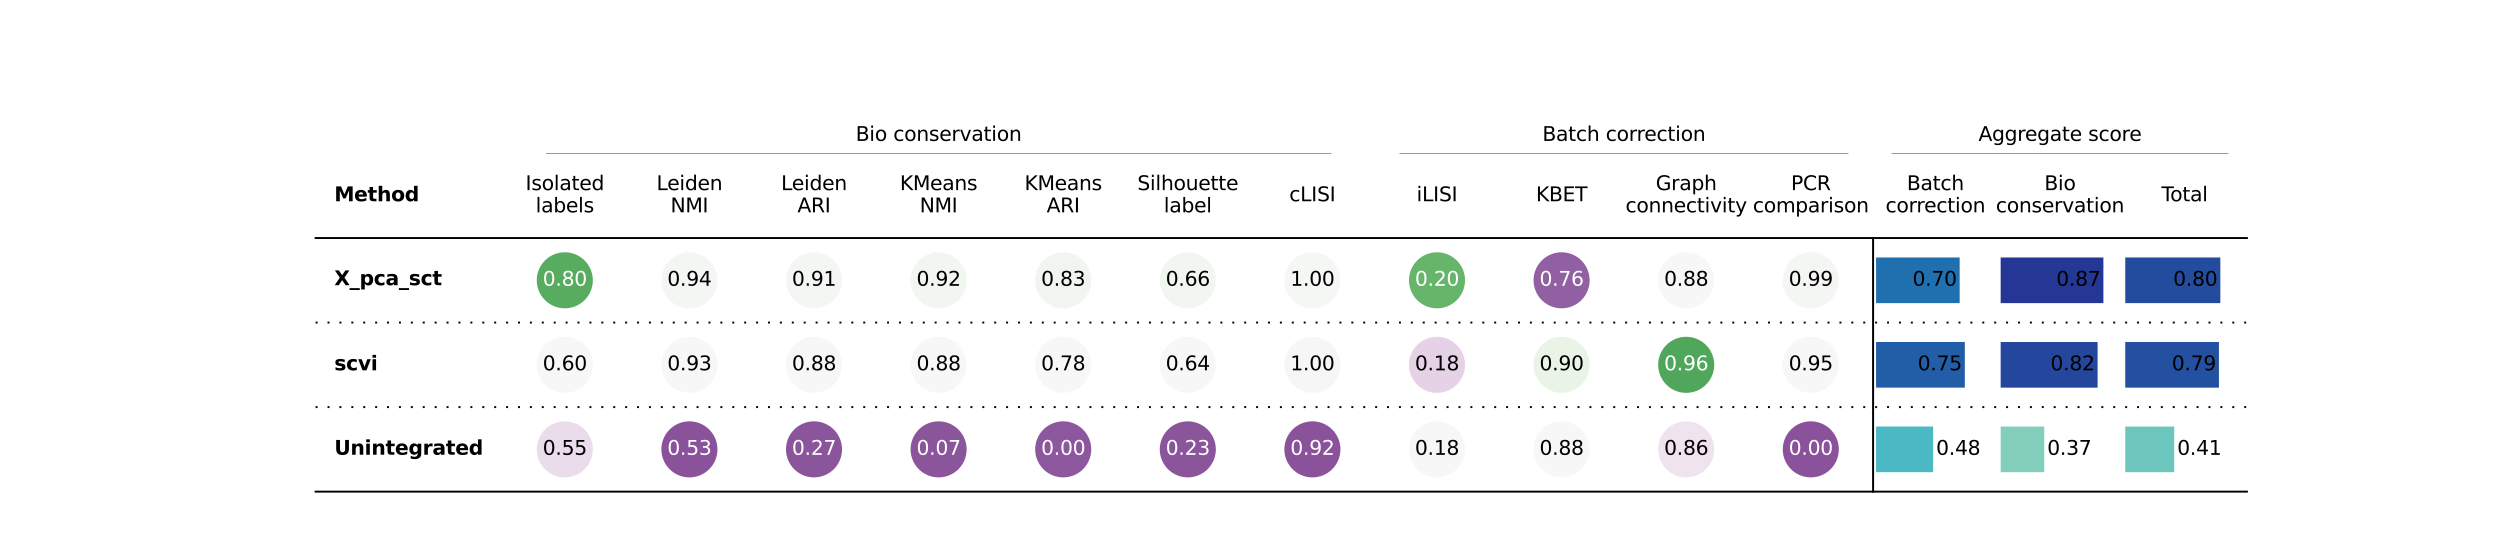 <?xml version="1.0" encoding="utf-8" standalone="no"?>
<!DOCTYPE svg PUBLIC "-//W3C//DTD SVG 1.1//EN"
  "http://www.w3.org/Graphics/SVG/1.1/DTD/svg11.dtd">
<svg xmlns:xlink="http://www.w3.org/1999/xlink" width="1260pt" height="280.8pt" viewBox="0 0 1260 280.8" xmlns="http://www.w3.org/2000/svg" version="1.1">
 <defs>
  <style type="text/css">*{stroke-linejoin: round; stroke-linecap: butt}</style>
 </defs>
 <g id="figure_1">
  <g id="patch_1">
   <path d="M 0 280.8 
L 1260 280.8 
L 1260 0 
L 0 0 
z
" style="fill: #ffffff"/>
  </g>
  <g id="axes_1">
   <g id="patch_2">
    <path d="M 159.07 119.969 
L 253.266 119.969 
L 253.266 162.574 
L 159.07 162.574 
z
" clip-path="url(#pf46a6faacf)" style="fill: #ffffff"/>
   </g>
   <g id="patch_3">
    <path d="M 253.266 119.969 
L 316.064 119.969 
L 316.064 162.574 
L 253.266 162.574 
z
" clip-path="url(#pf46a6faacf)" style="fill: #ffffff"/>
   </g>
   <g id="patch_4">
    <path d="M 316.064 119.969 
L 378.861 119.969 
L 378.861 162.574 
L 316.064 162.574 
z
" clip-path="url(#pf46a6faacf)" style="fill: #ffffff"/>
   </g>
   <g id="patch_5">
    <path d="M 378.861 119.969 
L 441.658 119.969 
L 441.658 162.574 
L 378.861 162.574 
z
" clip-path="url(#pf46a6faacf)" style="fill: #ffffff"/>
   </g>
   <g id="patch_6">
    <path d="M 441.658 119.969 
L 504.456 119.969 
L 504.456 162.574 
L 441.658 162.574 
z
" clip-path="url(#pf46a6faacf)" style="fill: #ffffff"/>
   </g>
   <g id="patch_7">
    <path d="M 504.456 119.969 
L 567.253 119.969 
L 567.253 162.574 
L 504.456 162.574 
z
" clip-path="url(#pf46a6faacf)" style="fill: #ffffff"/>
   </g>
   <g id="patch_8">
    <path d="M 567.253 119.969 
L 630.051 119.969 
L 630.051 162.574 
L 567.253 162.574 
z
" clip-path="url(#pf46a6faacf)" style="fill: #ffffff"/>
   </g>
   <g id="patch_9">
    <path d="M 630.051 119.969 
L 692.848 119.969 
L 692.848 162.574 
L 630.051 162.574 
z
" clip-path="url(#pf46a6faacf)" style="fill: #ffffff"/>
   </g>
   <g id="patch_10">
    <path d="M 692.848 119.969 
L 755.645 119.969 
L 755.645 162.574 
L 692.848 162.574 
z
" clip-path="url(#pf46a6faacf)" style="fill: #ffffff"/>
   </g>
   <g id="patch_11">
    <path d="M 755.645 119.969 
L 818.443 119.969 
L 818.443 162.574 
L 755.645 162.574 
z
" clip-path="url(#pf46a6faacf)" style="fill: #ffffff"/>
   </g>
   <g id="patch_12">
    <path d="M 818.443 119.969 
L 881.24 119.969 
L 881.24 162.574 
L 818.443 162.574 
z
" clip-path="url(#pf46a6faacf)" style="fill: #ffffff"/>
   </g>
   <g id="patch_13">
    <path d="M 881.24 119.969 
L 944.038 119.969 
L 944.038 162.574 
L 881.24 162.574 
z
" clip-path="url(#pf46a6faacf)" style="fill: #ffffff"/>
   </g>
   <g id="patch_14">
    <path d="M 944.038 119.969 
L 1006.835 119.969 
L 1006.835 162.574 
L 944.038 162.574 
z
" clip-path="url(#pf46a6faacf)" style="fill: #ffffff"/>
   </g>
   <g id="patch_15">
    <path d="M 944.038 119.969 
L 1006.835 119.969 
L 1006.835 162.574 
L 944.038 162.574 
z
" clip-path="url(#pf46a6faacf)" style="fill: #ffffff"/>
   </g>
   <g id="patch_16">
    <path d="M 1006.835 119.969 
L 1069.633 119.969 
L 1069.633 162.574 
L 1006.835 162.574 
z
" clip-path="url(#pf46a6faacf)" style="fill: #ffffff"/>
   </g>
   <g id="patch_17">
    <path d="M 1006.835 119.969 
L 1069.633 119.969 
L 1069.633 162.574 
L 1006.835 162.574 
z
" clip-path="url(#pf46a6faacf)" style="fill: #ffffff"/>
   </g>
   <g id="patch_18">
    <path d="M 1069.633 119.969 
L 1132.43 119.969 
L 1132.43 162.574 
L 1069.633 162.574 
z
" clip-path="url(#pf46a6faacf)" style="fill: #ffffff"/>
   </g>
   <g id="patch_19">
    <path d="M 1069.633 119.969 
L 1132.43 119.969 
L 1132.43 162.574 
L 1069.633 162.574 
z
" clip-path="url(#pf46a6faacf)" style="fill: #ffffff"/>
   </g>
   <g id="patch_20">
    <path d="M 159.07 162.574 
L 253.266 162.574 
L 253.266 205.178 
L 159.07 205.178 
z
" clip-path="url(#pf46a6faacf)" style="fill: #ffffff"/>
   </g>
   <g id="patch_21">
    <path d="M 253.266 162.574 
L 316.064 162.574 
L 316.064 205.178 
L 253.266 205.178 
z
" clip-path="url(#pf46a6faacf)" style="fill: #ffffff"/>
   </g>
   <g id="patch_22">
    <path d="M 316.064 162.574 
L 378.861 162.574 
L 378.861 205.178 
L 316.064 205.178 
z
" clip-path="url(#pf46a6faacf)" style="fill: #ffffff"/>
   </g>
   <g id="patch_23">
    <path d="M 378.861 162.574 
L 441.658 162.574 
L 441.658 205.178 
L 378.861 205.178 
z
" clip-path="url(#pf46a6faacf)" style="fill: #ffffff"/>
   </g>
   <g id="patch_24">
    <path d="M 441.658 162.574 
L 504.456 162.574 
L 504.456 205.178 
L 441.658 205.178 
z
" clip-path="url(#pf46a6faacf)" style="fill: #ffffff"/>
   </g>
   <g id="patch_25">
    <path d="M 504.456 162.574 
L 567.253 162.574 
L 567.253 205.178 
L 504.456 205.178 
z
" clip-path="url(#pf46a6faacf)" style="fill: #ffffff"/>
   </g>
   <g id="patch_26">
    <path d="M 567.253 162.574 
L 630.051 162.574 
L 630.051 205.178 
L 567.253 205.178 
z
" clip-path="url(#pf46a6faacf)" style="fill: #ffffff"/>
   </g>
   <g id="patch_27">
    <path d="M 630.051 162.574 
L 692.848 162.574 
L 692.848 205.178 
L 630.051 205.178 
z
" clip-path="url(#pf46a6faacf)" style="fill: #ffffff"/>
   </g>
   <g id="patch_28">
    <path d="M 692.848 162.574 
L 755.645 162.574 
L 755.645 205.178 
L 692.848 205.178 
z
" clip-path="url(#pf46a6faacf)" style="fill: #ffffff"/>
   </g>
   <g id="patch_29">
    <path d="M 755.645 162.574 
L 818.443 162.574 
L 818.443 205.178 
L 755.645 205.178 
z
" clip-path="url(#pf46a6faacf)" style="fill: #ffffff"/>
   </g>
   <g id="patch_30">
    <path d="M 818.443 162.574 
L 881.24 162.574 
L 881.24 205.178 
L 818.443 205.178 
z
" clip-path="url(#pf46a6faacf)" style="fill: #ffffff"/>
   </g>
   <g id="patch_31">
    <path d="M 881.24 162.574 
L 944.038 162.574 
L 944.038 205.178 
L 881.24 205.178 
z
" clip-path="url(#pf46a6faacf)" style="fill: #ffffff"/>
   </g>
   <g id="patch_32">
    <path d="M 944.038 162.574 
L 1006.835 162.574 
L 1006.835 205.178 
L 944.038 205.178 
z
" clip-path="url(#pf46a6faacf)" style="fill: #ffffff"/>
   </g>
   <g id="patch_33">
    <path d="M 944.038 162.574 
L 1006.835 162.574 
L 1006.835 205.178 
L 944.038 205.178 
z
" clip-path="url(#pf46a6faacf)" style="fill: #ffffff"/>
   </g>
   <g id="patch_34">
    <path d="M 1006.835 162.574 
L 1069.633 162.574 
L 1069.633 205.178 
L 1006.835 205.178 
z
" clip-path="url(#pf46a6faacf)" style="fill: #ffffff"/>
   </g>
   <g id="patch_35">
    <path d="M 1006.835 162.574 
L 1069.633 162.574 
L 1069.633 205.178 
L 1006.835 205.178 
z
" clip-path="url(#pf46a6faacf)" style="fill: #ffffff"/>
   </g>
   <g id="patch_36">
    <path d="M 1069.633 162.574 
L 1132.43 162.574 
L 1132.43 205.178 
L 1069.633 205.178 
z
" clip-path="url(#pf46a6faacf)" style="fill: #ffffff"/>
   </g>
   <g id="patch_37">
    <path d="M 1069.633 162.574 
L 1132.43 162.574 
L 1132.43 205.178 
L 1069.633 205.178 
z
" clip-path="url(#pf46a6faacf)" style="fill: #ffffff"/>
   </g>
   <g id="patch_38">
    <path d="M 159.07 205.178 
L 253.266 205.178 
L 253.266 247.782 
L 159.07 247.782 
z
" clip-path="url(#pf46a6faacf)" style="fill: #ffffff"/>
   </g>
   <g id="patch_39">
    <path d="M 253.266 205.178 
L 316.064 205.178 
L 316.064 247.782 
L 253.266 247.782 
z
" clip-path="url(#pf46a6faacf)" style="fill: #ffffff"/>
   </g>
   <g id="patch_40">
    <path d="M 316.064 205.178 
L 378.861 205.178 
L 378.861 247.782 
L 316.064 247.782 
z
" clip-path="url(#pf46a6faacf)" style="fill: #ffffff"/>
   </g>
   <g id="patch_41">
    <path d="M 378.861 205.178 
L 441.658 205.178 
L 441.658 247.782 
L 378.861 247.782 
z
" clip-path="url(#pf46a6faacf)" style="fill: #ffffff"/>
   </g>
   <g id="patch_42">
    <path d="M 441.658 205.178 
L 504.456 205.178 
L 504.456 247.782 
L 441.658 247.782 
z
" clip-path="url(#pf46a6faacf)" style="fill: #ffffff"/>
   </g>
   <g id="patch_43">
    <path d="M 504.456 205.178 
L 567.253 205.178 
L 567.253 247.782 
L 504.456 247.782 
z
" clip-path="url(#pf46a6faacf)" style="fill: #ffffff"/>
   </g>
   <g id="patch_44">
    <path d="M 567.253 205.178 
L 630.051 205.178 
L 630.051 247.782 
L 567.253 247.782 
z
" clip-path="url(#pf46a6faacf)" style="fill: #ffffff"/>
   </g>
   <g id="patch_45">
    <path d="M 630.051 205.178 
L 692.848 205.178 
L 692.848 247.782 
L 630.051 247.782 
z
" clip-path="url(#pf46a6faacf)" style="fill: #ffffff"/>
   </g>
   <g id="patch_46">
    <path d="M 692.848 205.178 
L 755.645 205.178 
L 755.645 247.782 
L 692.848 247.782 
z
" clip-path="url(#pf46a6faacf)" style="fill: #ffffff"/>
   </g>
   <g id="patch_47">
    <path d="M 755.645 205.178 
L 818.443 205.178 
L 818.443 247.782 
L 755.645 247.782 
z
" clip-path="url(#pf46a6faacf)" style="fill: #ffffff"/>
   </g>
   <g id="patch_48">
    <path d="M 818.443 205.178 
L 881.24 205.178 
L 881.24 247.782 
L 818.443 247.782 
z
" clip-path="url(#pf46a6faacf)" style="fill: #ffffff"/>
   </g>
   <g id="patch_49">
    <path d="M 881.24 205.178 
L 944.038 205.178 
L 944.038 247.782 
L 881.24 247.782 
z
" clip-path="url(#pf46a6faacf)" style="fill: #ffffff"/>
   </g>
   <g id="patch_50">
    <path d="M 944.038 205.178 
L 1006.835 205.178 
L 1006.835 247.782 
L 944.038 247.782 
z
" clip-path="url(#pf46a6faacf)" style="fill: #ffffff"/>
   </g>
   <g id="patch_51">
    <path d="M 944.038 205.178 
L 1006.835 205.178 
L 1006.835 247.782 
L 944.038 247.782 
z
" clip-path="url(#pf46a6faacf)" style="fill: #ffffff"/>
   </g>
   <g id="patch_52">
    <path d="M 1006.835 205.178 
L 1069.633 205.178 
L 1069.633 247.782 
L 1006.835 247.782 
z
" clip-path="url(#pf46a6faacf)" style="fill: #ffffff"/>
   </g>
   <g id="patch_53">
    <path d="M 1006.835 205.178 
L 1069.633 205.178 
L 1069.633 247.782 
L 1006.835 247.782 
z
" clip-path="url(#pf46a6faacf)" style="fill: #ffffff"/>
   </g>
   <g id="patch_54">
    <path d="M 1069.633 205.178 
L 1132.43 205.178 
L 1132.43 247.782 
L 1069.633 247.782 
z
" clip-path="url(#pf46a6faacf)" style="fill: #ffffff"/>
   </g>
   <g id="patch_55">
    <path d="M 1069.633 205.178 
L 1132.43 205.178 
L 1132.43 247.782 
L 1069.633 247.782 
z
" clip-path="url(#pf46a6faacf)" style="fill: #ffffff"/>
   </g>
   <g id="patch_56">
    <path d="M 159.07 77.365 
L 253.266 77.365 
L 253.266 119.969 
L 159.07 119.969 
z
" clip-path="url(#pf46a6faacf)" style="fill: #ffffff"/>
   </g>
   <g id="patch_57">
    <path d="M 253.266 77.365 
L 316.064 77.365 
L 316.064 119.969 
L 253.266 119.969 
z
" clip-path="url(#pf46a6faacf)" style="fill: #ffffff"/>
   </g>
   <g id="patch_58">
    <path d="M 316.064 77.365 
L 378.861 77.365 
L 378.861 119.969 
L 316.064 119.969 
z
" clip-path="url(#pf46a6faacf)" style="fill: #ffffff"/>
   </g>
   <g id="patch_59">
    <path d="M 378.861 77.365 
L 441.658 77.365 
L 441.658 119.969 
L 378.861 119.969 
z
" clip-path="url(#pf46a6faacf)" style="fill: #ffffff"/>
   </g>
   <g id="patch_60">
    <path d="M 441.658 77.365 
L 504.456 77.365 
L 504.456 119.969 
L 441.658 119.969 
z
" clip-path="url(#pf46a6faacf)" style="fill: #ffffff"/>
   </g>
   <g id="patch_61">
    <path d="M 504.456 77.365 
L 567.253 77.365 
L 567.253 119.969 
L 504.456 119.969 
z
" clip-path="url(#pf46a6faacf)" style="fill: #ffffff"/>
   </g>
   <g id="patch_62">
    <path d="M 567.253 77.365 
L 630.051 77.365 
L 630.051 119.969 
L 567.253 119.969 
z
" clip-path="url(#pf46a6faacf)" style="fill: #ffffff"/>
   </g>
   <g id="patch_63">
    <path d="M 630.051 77.365 
L 692.848 77.365 
L 692.848 119.969 
L 630.051 119.969 
z
" clip-path="url(#pf46a6faacf)" style="fill: #ffffff"/>
   </g>
   <g id="patch_64">
    <path d="M 692.848 77.365 
L 755.645 77.365 
L 755.645 119.969 
L 692.848 119.969 
z
" clip-path="url(#pf46a6faacf)" style="fill: #ffffff"/>
   </g>
   <g id="patch_65">
    <path d="M 755.645 77.365 
L 818.443 77.365 
L 818.443 119.969 
L 755.645 119.969 
z
" clip-path="url(#pf46a6faacf)" style="fill: #ffffff"/>
   </g>
   <g id="patch_66">
    <path d="M 818.443 77.365 
L 881.24 77.365 
L 881.24 119.969 
L 818.443 119.969 
z
" clip-path="url(#pf46a6faacf)" style="fill: #ffffff"/>
   </g>
   <g id="patch_67">
    <path d="M 881.24 77.365 
L 944.038 77.365 
L 944.038 119.969 
L 881.24 119.969 
z
" clip-path="url(#pf46a6faacf)" style="fill: #ffffff"/>
   </g>
   <g id="patch_68">
    <path d="M 944.038 77.365 
L 1006.835 77.365 
L 1006.835 119.969 
L 944.038 119.969 
z
" clip-path="url(#pf46a6faacf)" style="fill: #ffffff"/>
   </g>
   <g id="patch_69">
    <path d="M 1006.835 77.365 
L 1069.633 77.365 
L 1069.633 119.969 
L 1006.835 119.969 
z
" clip-path="url(#pf46a6faacf)" style="fill: #ffffff"/>
   </g>
   <g id="patch_70">
    <path d="M 1069.633 77.365 
L 1132.43 77.365 
L 1132.43 119.969 
L 1069.633 119.969 
z
" clip-path="url(#pf46a6faacf)" style="fill: #ffffff"/>
   </g>
   <g id="patch_71">
    <path d="M 692.848 77.365 
L 944.038 77.365 
L 944.038 119.969 
L 692.848 119.969 
z
" clip-path="url(#pf46a6faacf)" style="fill: #ffffff"/>
   </g>
   <g id="patch_72">
    <path d="M 253.266 77.365 
L 692.848 77.365 
L 692.848 119.969 
L 253.266 119.969 
z
" clip-path="url(#pf46a6faacf)" style="fill: #ffffff"/>
   </g>
   <g id="patch_73">
    <path d="M 944.038 77.365 
L 1132.43 77.365 
L 1132.43 119.969 
L 944.038 119.969 
z
" clip-path="url(#pf46a6faacf)" style="fill: #ffffff"/>
   </g>
   <g id="patch_74">
    <path d="M 944.038 119.969 
L 1006.835 119.969 
L 1006.835 162.574 
L 944.038 162.574 
z
" clip-path="url(#pf46a6faacf)" style="fill: #ffffff"/>
   </g>
   <g id="patch_75">
    <path d="M 1006.835 119.969 
L 1069.633 119.969 
L 1069.633 162.574 
L 1006.835 162.574 
z
" clip-path="url(#pf46a6faacf)" style="fill: #ffffff"/>
   </g>
   <g id="patch_76">
    <path d="M 1069.633 119.969 
L 1132.43 119.969 
L 1132.43 162.574 
L 1069.633 162.574 
z
" clip-path="url(#pf46a6faacf)" style="fill: #ffffff"/>
   </g>
   <g id="patch_77">
    <path d="M 944.038 162.574 
L 1006.835 162.574 
L 1006.835 205.178 
L 944.038 205.178 
z
" clip-path="url(#pf46a6faacf)" style="fill: #ffffff"/>
   </g>
   <g id="patch_78">
    <path d="M 1006.835 162.574 
L 1069.633 162.574 
L 1069.633 205.178 
L 1006.835 205.178 
z
" clip-path="url(#pf46a6faacf)" style="fill: #ffffff"/>
   </g>
   <g id="patch_79">
    <path d="M 1069.633 162.574 
L 1132.43 162.574 
L 1132.43 205.178 
L 1069.633 205.178 
z
" clip-path="url(#pf46a6faacf)" style="fill: #ffffff"/>
   </g>
   <g id="patch_80">
    <path d="M 944.038 205.178 
L 1006.835 205.178 
L 1006.835 247.782 
L 944.038 247.782 
z
" clip-path="url(#pf46a6faacf)" style="fill: #ffffff"/>
   </g>
   <g id="patch_81">
    <path d="M 1006.835 205.178 
L 1069.633 205.178 
L 1069.633 247.782 
L 1006.835 247.782 
z
" clip-path="url(#pf46a6faacf)" style="fill: #ffffff"/>
   </g>
   <g id="patch_82">
    <path d="M 1069.633 205.178 
L 1132.43 205.178 
L 1132.43 247.782 
L 1069.633 247.782 
z
" clip-path="url(#pf46a6faacf)" style="fill: #ffffff"/>
   </g>
   <g id="line2d_1">
    <path d="M 705.408 77.365 
L 931.478 77.365 
" clip-path="url(#pf46a6faacf)" style="fill: none; stroke: #000000; stroke-width: 0.2; stroke-linecap: square"/>
   </g>
   <g id="line2d_2">
    <path d="M 275.245 77.365 
L 670.869 77.365 
" clip-path="url(#pf46a6faacf)" style="fill: none; stroke: #000000; stroke-width: 0.2; stroke-linecap: square"/>
   </g>
   <g id="line2d_3">
    <path d="M 953.457 77.365 
L 1123.01 77.365 
" clip-path="url(#pf46a6faacf)" style="fill: none; stroke: #000000; stroke-width: 0.2; stroke-linecap: square"/>
   </g>
   <g id="line2d_4">
    <path d="M 159.07 119.969 
L 1132.43 119.969 
" clip-path="url(#pf46a6faacf)" style="fill: none; stroke: #000000; stroke-linecap: square"/>
   </g>
   <g id="line2d_5">
    <path d="M 159.07 247.782 
L 1132.43 247.782 
" clip-path="url(#pf46a6faacf)" style="fill: none; stroke: #000000; stroke-linecap: square"/>
   </g>
   <g id="line2d_6">
    <path d="M 159.07 162.574 
L 1132.43 162.574 
" clip-path="url(#pf46a6faacf)" style="fill: none; stroke-dasharray: 1,5; stroke-dashoffset: 0; stroke: #000000"/>
   </g>
   <g id="line2d_7">
    <path d="M 159.07 205.178 
L 1132.43 205.178 
" clip-path="url(#pf46a6faacf)" style="fill: none; stroke-dasharray: 1,5; stroke-dashoffset: 0; stroke: #000000"/>
   </g>
   <g id="line2d_8">
    <path d="M 944.038 119.969 
L 944.038 247.782 
" clip-path="url(#pf46a6faacf)" style="fill: none; stroke: #000000; stroke-linecap: square"/>
   </g>
   <g id="text_1">
    <!-- X_pca_sct -->
    <g transform="translate(168.49 143.753) scale(0.1 -0.1)">
     <defs>
      <path id="DejaVuSans-Bold-58" d="M 3188 2381 
L 4806 0 
L 3553 0 
L 2463 1594 
L 1381 0 
L 122 0 
L 1741 2381 
L 184 4666 
L 1441 4666 
L 2463 3163 
L 3481 4666 
L 4744 4666 
L 3188 2381 
z
" transform="scale(0.016)"/>
      <path id="DejaVuSans-Bold-5f" d="M 3200 -916 
L 3200 -1509 
L 0 -1509 
L 0 -916 
L 3200 -916 
z
" transform="scale(0.016)"/>
      <path id="DejaVuSans-Bold-70" d="M 1656 506 
L 1656 -1331 
L 538 -1331 
L 538 3500 
L 1656 3500 
L 1656 2988 
Q 1888 3294 2169 3439 
Q 2450 3584 2816 3584 
Q 3463 3584 3878 3070 
Q 4294 2556 4294 1747 
Q 4294 938 3878 423 
Q 3463 -91 2816 -91 
Q 2450 -91 2169 54 
Q 1888 200 1656 506 
z
M 2400 2772 
Q 2041 2772 1848 2508 
Q 1656 2244 1656 1747 
Q 1656 1250 1848 986 
Q 2041 722 2400 722 
Q 2759 722 2948 984 
Q 3138 1247 3138 1747 
Q 3138 2247 2948 2509 
Q 2759 2772 2400 2772 
z
" transform="scale(0.016)"/>
      <path id="DejaVuSans-Bold-63" d="M 3366 3391 
L 3366 2478 
Q 3138 2634 2908 2709 
Q 2678 2784 2431 2784 
Q 1963 2784 1702 2511 
Q 1441 2238 1441 1747 
Q 1441 1256 1702 982 
Q 1963 709 2431 709 
Q 2694 709 2930 787 
Q 3166 866 3366 1019 
L 3366 103 
Q 3103 6 2833 -42 
Q 2563 -91 2291 -91 
Q 1344 -91 809 395 
Q 275 881 275 1747 
Q 275 2613 809 3098 
Q 1344 3584 2291 3584 
Q 2566 3584 2833 3536 
Q 3100 3488 3366 3391 
z
" transform="scale(0.016)"/>
      <path id="DejaVuSans-Bold-61" d="M 2106 1575 
Q 1756 1575 1579 1456 
Q 1403 1338 1403 1106 
Q 1403 894 1545 773 
Q 1688 653 1941 653 
Q 2256 653 2472 879 
Q 2688 1106 2688 1447 
L 2688 1575 
L 2106 1575 
z
M 3816 1997 
L 3816 0 
L 2688 0 
L 2688 519 
Q 2463 200 2181 54 
Q 1900 -91 1497 -91 
Q 953 -91 614 226 
Q 275 544 275 1050 
Q 275 1666 698 1953 
Q 1122 2241 2028 2241 
L 2688 2241 
L 2688 2328 
Q 2688 2594 2478 2717 
Q 2269 2841 1825 2841 
Q 1466 2841 1156 2769 
Q 847 2697 581 2553 
L 581 3406 
Q 941 3494 1303 3539 
Q 1666 3584 2028 3584 
Q 2975 3584 3395 3211 
Q 3816 2838 3816 1997 
z
" transform="scale(0.016)"/>
      <path id="DejaVuSans-Bold-73" d="M 3272 3391 
L 3272 2541 
Q 2913 2691 2578 2766 
Q 2244 2841 1947 2841 
Q 1628 2841 1473 2761 
Q 1319 2681 1319 2516 
Q 1319 2381 1436 2309 
Q 1553 2238 1856 2203 
L 2053 2175 
Q 2913 2066 3209 1816 
Q 3506 1566 3506 1031 
Q 3506 472 3093 190 
Q 2681 -91 1863 -91 
Q 1516 -91 1145 -36 
Q 775 19 384 128 
L 384 978 
Q 719 816 1070 734 
Q 1422 653 1784 653 
Q 2113 653 2278 743 
Q 2444 834 2444 1013 
Q 2444 1163 2330 1236 
Q 2216 1309 1875 1350 
L 1678 1375 
Q 931 1469 631 1722 
Q 331 1975 331 2491 
Q 331 3047 712 3315 
Q 1094 3584 1881 3584 
Q 2191 3584 2531 3537 
Q 2872 3491 3272 3391 
z
" transform="scale(0.016)"/>
      <path id="DejaVuSans-Bold-74" d="M 1759 4494 
L 1759 3500 
L 2913 3500 
L 2913 2700 
L 1759 2700 
L 1759 1216 
Q 1759 972 1856 886 
Q 1953 800 2241 800 
L 2816 800 
L 2816 0 
L 1856 0 
Q 1194 0 917 276 
Q 641 553 641 1216 
L 641 2700 
L 84 2700 
L 84 3500 
L 641 3500 
L 641 4494 
L 1759 4494 
z
" transform="scale(0.016)"/>
     </defs>
     <use xlink:href="#DejaVuSans-Bold-58"/>
     <use xlink:href="#DejaVuSans-Bold-5f" x="77.1"/>
     <use xlink:href="#DejaVuSans-Bold-70" x="127.1"/>
     <use xlink:href="#DejaVuSans-Bold-63" x="198.682"/>
     <use xlink:href="#DejaVuSans-Bold-61" x="257.959"/>
     <use xlink:href="#DejaVuSans-Bold-5f" x="325.439"/>
     <use xlink:href="#DejaVuSans-Bold-73" x="375.439"/>
     <use xlink:href="#DejaVuSans-Bold-63" x="434.961"/>
     <use xlink:href="#DejaVuSans-Bold-74" x="494.238"/>
    </g>
   </g>
   <g id="text_2">
    <g id="patch_83">
     <path d="M 284.665 154.904 
C 288.28 154.904 291.748 153.468 294.305 150.911 
C 296.861 148.355 298.298 144.887 298.298 141.271 
C 298.298 137.656 296.861 134.188 294.305 131.632 
C 291.748 129.075 288.28 127.639 284.665 127.639 
C 281.049 127.639 277.581 129.075 275.025 131.632 
C 272.468 134.188 271.032 137.656 271.032 141.271 
C 271.032 144.887 272.468 148.355 275.025 150.911 
C 277.581 153.468 281.049 154.904 284.665 154.904 
z
" style="fill: #58ac5f; stroke: #58ac5f; stroke-linejoin: miter"/>
    </g>
    <!-- 0.80 -->
    <g style="fill: #ffffff" transform="translate(273.532 144.031) scale(0.1 -0.1)">
     <defs>
      <path id="DejaVuSans-30" d="M 2034 4250 
Q 1547 4250 1301 3770 
Q 1056 3291 1056 2328 
Q 1056 1369 1301 889 
Q 1547 409 2034 409 
Q 2525 409 2770 889 
Q 3016 1369 3016 2328 
Q 3016 3291 2770 3770 
Q 2525 4250 2034 4250 
z
M 2034 4750 
Q 2819 4750 3233 4129 
Q 3647 3509 3647 2328 
Q 3647 1150 3233 529 
Q 2819 -91 2034 -91 
Q 1250 -91 836 529 
Q 422 1150 422 2328 
Q 422 3509 836 4129 
Q 1250 4750 2034 4750 
z
" transform="scale(0.016)"/>
      <path id="DejaVuSans-2e" d="M 684 794 
L 1344 794 
L 1344 0 
L 684 0 
L 684 794 
z
" transform="scale(0.016)"/>
      <path id="DejaVuSans-38" d="M 2034 2216 
Q 1584 2216 1326 1975 
Q 1069 1734 1069 1313 
Q 1069 891 1326 650 
Q 1584 409 2034 409 
Q 2484 409 2743 651 
Q 3003 894 3003 1313 
Q 3003 1734 2745 1975 
Q 2488 2216 2034 2216 
z
M 1403 2484 
Q 997 2584 770 2862 
Q 544 3141 544 3541 
Q 544 4100 942 4425 
Q 1341 4750 2034 4750 
Q 2731 4750 3128 4425 
Q 3525 4100 3525 3541 
Q 3525 3141 3298 2862 
Q 3072 2584 2669 2484 
Q 3125 2378 3379 2068 
Q 3634 1759 3634 1313 
Q 3634 634 3220 271 
Q 2806 -91 2034 -91 
Q 1263 -91 848 271 
Q 434 634 434 1313 
Q 434 1759 690 2068 
Q 947 2378 1403 2484 
z
M 1172 3481 
Q 1172 3119 1398 2916 
Q 1625 2713 2034 2713 
Q 2441 2713 2670 2916 
Q 2900 3119 2900 3481 
Q 2900 3844 2670 4047 
Q 2441 4250 2034 4250 
Q 1625 4250 1398 4047 
Q 1172 3844 1172 3481 
z
" transform="scale(0.016)"/>
     </defs>
     <use xlink:href="#DejaVuSans-30"/>
     <use xlink:href="#DejaVuSans-2e" x="63.623"/>
     <use xlink:href="#DejaVuSans-38" x="95.41"/>
     <use xlink:href="#DejaVuSans-30" x="159.033"/>
    </g>
   </g>
   <g id="text_3">
    <g id="patch_84">
     <path d="M 347.462 154.904 
C 351.078 154.904 354.546 153.468 357.102 150.911 
C 359.659 148.355 361.095 144.887 361.095 141.271 
C 361.095 137.656 359.659 134.188 357.102 131.632 
C 354.546 129.075 351.078 127.639 347.462 127.639 
C 343.847 127.639 340.379 129.075 337.822 131.632 
C 335.266 134.188 333.829 137.656 333.829 141.271 
C 333.829 144.887 335.266 148.355 337.822 150.911 
C 340.379 153.468 343.847 154.904 347.462 154.904 
z
" style="fill: #f4f6f3; stroke: #f4f6f3; stroke-linejoin: miter"/>
    </g>
    <!-- 0.94 -->
    <g transform="translate(336.329 144.031) scale(0.1 -0.1)">
     <defs>
      <path id="DejaVuSans-39" d="M 703 97 
L 703 672 
Q 941 559 1184 500 
Q 1428 441 1663 441 
Q 2288 441 2617 861 
Q 2947 1281 2994 2138 
Q 2813 1869 2534 1725 
Q 2256 1581 1919 1581 
Q 1219 1581 811 2004 
Q 403 2428 403 3163 
Q 403 3881 828 4315 
Q 1253 4750 1959 4750 
Q 2769 4750 3195 4129 
Q 3622 3509 3622 2328 
Q 3622 1225 3098 567 
Q 2575 -91 1691 -91 
Q 1453 -91 1209 -44 
Q 966 3 703 97 
z
M 1959 2075 
Q 2384 2075 2632 2365 
Q 2881 2656 2881 3163 
Q 2881 3666 2632 3958 
Q 2384 4250 1959 4250 
Q 1534 4250 1286 3958 
Q 1038 3666 1038 3163 
Q 1038 2656 1286 2365 
Q 1534 2075 1959 2075 
z
" transform="scale(0.016)"/>
      <path id="DejaVuSans-34" d="M 2419 4116 
L 825 1625 
L 2419 1625 
L 2419 4116 
z
M 2253 4666 
L 3047 4666 
L 3047 1625 
L 3713 1625 
L 3713 1100 
L 3047 1100 
L 3047 0 
L 2419 0 
L 2419 1100 
L 313 1100 
L 313 1709 
L 2253 4666 
z
" transform="scale(0.016)"/>
     </defs>
     <use xlink:href="#DejaVuSans-30"/>
     <use xlink:href="#DejaVuSans-2e" x="63.623"/>
     <use xlink:href="#DejaVuSans-39" x="95.41"/>
     <use xlink:href="#DejaVuSans-34" x="159.033"/>
    </g>
   </g>
   <g id="text_4">
    <g id="patch_85">
     <path d="M 410.26 154.904 
C 413.875 154.904 417.343 153.468 419.899 150.911 
C 422.456 148.355 423.892 144.887 423.892 141.271 
C 423.892 137.656 422.456 134.188 419.899 131.632 
C 417.343 129.075 413.875 127.639 410.26 127.639 
C 406.644 127.639 403.176 129.075 400.62 131.632 
C 398.063 134.188 396.627 137.656 396.627 141.271 
C 396.627 144.887 398.063 148.355 400.62 150.911 
C 403.176 153.468 406.644 154.904 410.26 154.904 
z
" style="fill: #f3f6f2; stroke: #f3f6f2; stroke-linejoin: miter"/>
    </g>
    <!-- 0.91 -->
    <g transform="translate(399.127 144.031) scale(0.1 -0.1)">
     <defs>
      <path id="DejaVuSans-31" d="M 794 531 
L 1825 531 
L 1825 4091 
L 703 3866 
L 703 4441 
L 1819 4666 
L 2450 4666 
L 2450 531 
L 3481 531 
L 3481 0 
L 794 0 
L 794 531 
z
" transform="scale(0.016)"/>
     </defs>
     <use xlink:href="#DejaVuSans-30"/>
     <use xlink:href="#DejaVuSans-2e" x="63.623"/>
     <use xlink:href="#DejaVuSans-39" x="95.41"/>
     <use xlink:href="#DejaVuSans-31" x="159.033"/>
    </g>
   </g>
   <g id="text_5">
    <g id="patch_86">
     <path d="M 473.057 154.904 
C 476.673 154.904 480.14 153.468 482.697 150.911 
C 485.253 148.355 486.69 144.887 486.69 141.271 
C 486.69 137.656 485.253 134.188 482.697 131.632 
C 480.14 129.075 476.673 127.639 473.057 127.639 
C 469.442 127.639 465.974 129.075 463.417 131.632 
C 460.861 134.188 459.424 137.656 459.424 141.271 
C 459.424 144.887 460.861 148.355 463.417 150.911 
C 465.974 153.468 469.442 154.904 473.057 154.904 
z
" style="fill: #f2f6f1; stroke: #f2f6f1; stroke-linejoin: miter"/>
    </g>
    <!-- 0.92 -->
    <g transform="translate(461.924 144.031) scale(0.1 -0.1)">
     <defs>
      <path id="DejaVuSans-32" d="M 1228 531 
L 3431 531 
L 3431 0 
L 469 0 
L 469 531 
Q 828 903 1448 1529 
Q 2069 2156 2228 2338 
Q 2531 2678 2651 2914 
Q 2772 3150 2772 3378 
Q 2772 3750 2511 3984 
Q 2250 4219 1831 4219 
Q 1534 4219 1204 4116 
Q 875 4013 500 3803 
L 500 4441 
Q 881 4594 1212 4672 
Q 1544 4750 1819 4750 
Q 2544 4750 2975 4387 
Q 3406 4025 3406 3419 
Q 3406 3131 3298 2873 
Q 3191 2616 2906 2266 
Q 2828 2175 2409 1742 
Q 1991 1309 1228 531 
z
" transform="scale(0.016)"/>
     </defs>
     <use xlink:href="#DejaVuSans-30"/>
     <use xlink:href="#DejaVuSans-2e" x="63.623"/>
     <use xlink:href="#DejaVuSans-39" x="95.41"/>
     <use xlink:href="#DejaVuSans-32" x="159.033"/>
    </g>
   </g>
   <g id="text_6">
    <g id="patch_87">
     <path d="M 535.855 154.904 
C 539.47 154.904 542.938 153.468 545.494 150.911 
C 548.051 148.355 549.487 144.887 549.487 141.271 
C 549.487 137.656 548.051 134.188 545.494 131.632 
C 542.938 129.075 539.47 127.639 535.855 127.639 
C 532.239 127.639 528.771 129.075 526.215 131.632 
C 523.658 134.188 522.222 137.656 522.222 141.271 
C 522.222 144.887 523.658 148.355 526.215 150.911 
C 528.771 153.468 532.239 154.904 535.855 154.904 
z
" style="fill: #f1f5ef; stroke: #f1f5ef; stroke-linejoin: miter"/>
    </g>
    <!-- 0.83 -->
    <g transform="translate(524.722 144.031) scale(0.1 -0.1)">
     <defs>
      <path id="DejaVuSans-33" d="M 2597 2516 
Q 3050 2419 3304 2112 
Q 3559 1806 3559 1356 
Q 3559 666 3084 287 
Q 2609 -91 1734 -91 
Q 1441 -91 1130 -33 
Q 819 25 488 141 
L 488 750 
Q 750 597 1062 519 
Q 1375 441 1716 441 
Q 2309 441 2620 675 
Q 2931 909 2931 1356 
Q 2931 1769 2642 2001 
Q 2353 2234 1838 2234 
L 1294 2234 
L 1294 2753 
L 1863 2753 
Q 2328 2753 2575 2939 
Q 2822 3125 2822 3475 
Q 2822 3834 2567 4026 
Q 2313 4219 1838 4219 
Q 1578 4219 1281 4162 
Q 984 4106 628 3988 
L 628 4550 
Q 988 4650 1302 4700 
Q 1616 4750 1894 4750 
Q 2613 4750 3031 4423 
Q 3450 4097 3450 3541 
Q 3450 3153 3228 2886 
Q 3006 2619 2597 2516 
z
" transform="scale(0.016)"/>
     </defs>
     <use xlink:href="#DejaVuSans-30"/>
     <use xlink:href="#DejaVuSans-2e" x="63.623"/>
     <use xlink:href="#DejaVuSans-38" x="95.41"/>
     <use xlink:href="#DejaVuSans-33" x="159.033"/>
    </g>
   </g>
   <g id="text_7">
    <g id="patch_88">
     <path d="M 598.652 154.904 
C 602.267 154.904 605.735 153.468 608.292 150.911 
C 610.848 148.355 612.285 144.887 612.285 141.271 
C 612.285 137.656 610.848 134.188 608.292 131.632 
C 605.735 129.075 602.267 127.639 598.652 127.639 
C 595.036 127.639 591.569 129.075 589.012 131.632 
C 586.456 134.188 585.019 137.656 585.019 141.271 
C 585.019 144.887 586.456 148.355 589.012 150.911 
C 591.569 153.468 595.036 154.904 598.652 154.904 
z
" style="fill: #f2f6f1; stroke: #f2f6f1; stroke-linejoin: miter"/>
    </g>
    <!-- 0.66 -->
    <g transform="translate(587.519 144.031) scale(0.1 -0.1)">
     <defs>
      <path id="DejaVuSans-36" d="M 2113 2584 
Q 1688 2584 1439 2293 
Q 1191 2003 1191 1497 
Q 1191 994 1439 701 
Q 1688 409 2113 409 
Q 2538 409 2786 701 
Q 3034 994 3034 1497 
Q 3034 2003 2786 2293 
Q 2538 2584 2113 2584 
z
M 3366 4563 
L 3366 3988 
Q 3128 4100 2886 4159 
Q 2644 4219 2406 4219 
Q 1781 4219 1451 3797 
Q 1122 3375 1075 2522 
Q 1259 2794 1537 2939 
Q 1816 3084 2150 3084 
Q 2853 3084 3261 2657 
Q 3669 2231 3669 1497 
Q 3669 778 3244 343 
Q 2819 -91 2113 -91 
Q 1303 -91 875 529 
Q 447 1150 447 2328 
Q 447 3434 972 4092 
Q 1497 4750 2381 4750 
Q 2619 4750 2861 4703 
Q 3103 4656 3366 4563 
z
" transform="scale(0.016)"/>
     </defs>
     <use xlink:href="#DejaVuSans-30"/>
     <use xlink:href="#DejaVuSans-2e" x="63.623"/>
     <use xlink:href="#DejaVuSans-36" x="95.41"/>
     <use xlink:href="#DejaVuSans-36" x="159.033"/>
    </g>
   </g>
   <g id="text_8">
    <g id="patch_89">
     <path d="M 661.449 154.904 
C 665.065 154.904 668.533 153.468 671.089 150.911 
C 673.646 148.355 675.082 144.887 675.082 141.271 
C 675.082 137.656 673.646 134.188 671.089 131.632 
C 668.533 129.075 665.065 127.639 661.449 127.639 
C 657.834 127.639 654.366 129.075 651.81 131.632 
C 649.253 134.188 647.817 137.656 647.817 141.271 
C 647.817 144.887 649.253 148.355 651.81 150.911 
C 654.366 153.468 657.834 154.904 661.449 154.904 
z
" style="fill: #f5f7f5; stroke: #f5f7f5; stroke-linejoin: miter"/>
    </g>
    <!-- 1.00 -->
    <g transform="translate(650.317 144.031) scale(0.1 -0.1)">
     <use xlink:href="#DejaVuSans-31"/>
     <use xlink:href="#DejaVuSans-2e" x="63.623"/>
     <use xlink:href="#DejaVuSans-30" x="95.41"/>
     <use xlink:href="#DejaVuSans-30" x="159.033"/>
    </g>
   </g>
   <g id="text_9">
    <g id="patch_90">
     <path d="M 724.247 154.904 
C 727.862 154.904 731.33 153.468 733.887 150.911 
C 736.443 148.355 737.88 144.887 737.88 141.271 
C 737.88 137.656 736.443 134.188 733.887 131.632 
C 731.33 129.075 727.862 127.639 724.247 127.639 
C 720.631 127.639 717.163 129.075 714.607 131.632 
C 712.05 134.188 710.614 137.656 710.614 141.271 
C 710.614 144.887 712.05 148.355 714.607 150.911 
C 717.163 153.468 720.631 154.904 724.247 154.904 
z
" style="fill: #66b56b; stroke: #66b56b; stroke-linejoin: miter"/>
    </g>
    <!-- 0.20 -->
    <g style="fill: #ffffff" transform="translate(713.114 144.031) scale(0.1 -0.1)">
     <use xlink:href="#DejaVuSans-30"/>
     <use xlink:href="#DejaVuSans-2e" x="63.623"/>
     <use xlink:href="#DejaVuSans-32" x="95.41"/>
     <use xlink:href="#DejaVuSans-30" x="159.033"/>
    </g>
   </g>
   <g id="text_10">
    <g id="patch_91">
     <path d="M 787.044 154.904 
C 790.66 154.904 794.128 153.468 796.684 150.911 
C 799.241 148.355 800.677 144.887 800.677 141.271 
C 800.677 137.656 799.241 134.188 796.684 131.632 
C 794.128 129.075 790.66 127.639 787.044 127.639 
C 783.429 127.639 779.961 129.075 777.404 131.632 
C 774.848 134.188 773.411 137.656 773.411 141.271 
C 773.411 144.887 774.848 148.355 777.404 150.911 
C 779.961 153.468 783.429 154.904 787.044 154.904 
z
" style="fill: #9160a2; stroke: #9160a2; stroke-linejoin: miter"/>
    </g>
    <!-- 0.76 -->
    <g style="fill: #ffffff" transform="translate(775.911 144.031) scale(0.1 -0.1)">
     <defs>
      <path id="DejaVuSans-37" d="M 525 4666 
L 3525 4666 
L 3525 4397 
L 1831 0 
L 1172 0 
L 2766 4134 
L 525 4134 
L 525 4666 
z
" transform="scale(0.016)"/>
     </defs>
     <use xlink:href="#DejaVuSans-30"/>
     <use xlink:href="#DejaVuSans-2e" x="63.623"/>
     <use xlink:href="#DejaVuSans-37" x="95.41"/>
     <use xlink:href="#DejaVuSans-36" x="159.033"/>
    </g>
   </g>
   <g id="text_11">
    <g id="patch_92">
     <path d="M 849.842 154.904 
C 853.457 154.904 856.925 153.468 859.481 150.911 
C 862.038 148.355 863.474 144.887 863.474 141.271 
C 863.474 137.656 862.038 134.188 859.481 131.632 
C 856.925 129.075 853.457 127.639 849.842 127.639 
C 846.226 127.639 842.758 129.075 840.202 131.632 
C 837.645 134.188 836.209 137.656 836.209 141.271 
C 836.209 144.887 837.645 148.355 840.202 150.911 
C 842.758 153.468 846.226 154.904 849.842 154.904 
z
" style="fill: #f6f7f6; stroke: #f6f7f6; stroke-linejoin: miter"/>
    </g>
    <!-- 0.88 -->
    <g transform="translate(838.709 144.031) scale(0.1 -0.1)">
     <use xlink:href="#DejaVuSans-30"/>
     <use xlink:href="#DejaVuSans-2e" x="63.623"/>
     <use xlink:href="#DejaVuSans-38" x="95.41"/>
     <use xlink:href="#DejaVuSans-38" x="159.033"/>
    </g>
   </g>
   <g id="text_12">
    <g id="patch_93">
     <path d="M 912.639 154.904 
C 916.255 154.904 919.722 153.468 922.279 150.911 
C 924.835 148.355 926.272 144.887 926.272 141.271 
C 926.272 137.656 924.835 134.188 922.279 131.632 
C 919.722 129.075 916.255 127.639 912.639 127.639 
C 909.024 127.639 905.556 129.075 902.999 131.632 
C 900.443 134.188 899.006 137.656 899.006 141.271 
C 899.006 144.887 900.443 148.355 902.999 150.911 
C 905.556 153.468 909.024 154.904 912.639 154.904 
z
" style="fill: #f3f6f2; stroke: #f3f6f2; stroke-linejoin: miter"/>
    </g>
    <!-- 0.99 -->
    <g transform="translate(901.506 144.031) scale(0.1 -0.1)">
     <use xlink:href="#DejaVuSans-30"/>
     <use xlink:href="#DejaVuSans-2e" x="63.623"/>
     <use xlink:href="#DejaVuSans-39" x="95.41"/>
     <use xlink:href="#DejaVuSans-39" x="159.033"/>
    </g>
   </g>
   <g id="text_13">
    <!-- scvi -->
    <g transform="translate(168.49 186.635) scale(0.1 -0.1)">
     <defs>
      <path id="DejaVuSans-Bold-76" d="M 97 3500 
L 1216 3500 
L 2088 1081 
L 2956 3500 
L 4078 3500 
L 2700 0 
L 1472 0 
L 97 3500 
z
" transform="scale(0.016)"/>
      <path id="DejaVuSans-Bold-69" d="M 538 3500 
L 1656 3500 
L 1656 0 
L 538 0 
L 538 3500 
z
M 538 4863 
L 1656 4863 
L 1656 3950 
L 538 3950 
L 538 4863 
z
" transform="scale(0.016)"/>
     </defs>
     <use xlink:href="#DejaVuSans-Bold-73"/>
     <use xlink:href="#DejaVuSans-Bold-63" x="59.521"/>
     <use xlink:href="#DejaVuSans-Bold-76" x="118.799"/>
     <use xlink:href="#DejaVuSans-Bold-69" x="183.984"/>
    </g>
   </g>
   <g id="text_14">
    <g id="patch_94">
     <path d="M 284.665 197.508 
C 288.28 197.508 291.748 196.072 294.305 193.515 
C 296.861 190.959 298.298 187.491 298.298 183.876 
C 298.298 180.26 296.861 176.792 294.305 174.236 
C 291.748 171.679 288.28 170.243 284.665 170.243 
C 281.049 170.243 277.581 171.679 275.025 174.236 
C 272.468 176.792 271.032 180.26 271.032 183.876 
C 271.032 187.491 272.468 190.959 275.025 193.515 
C 277.581 196.072 281.049 197.508 284.665 197.508 
z
" style="fill: #f6f7f6; stroke: #f6f7f6; stroke-linejoin: miter"/>
    </g>
    <!-- 0.60 -->
    <g transform="translate(273.532 186.635) scale(0.1 -0.1)">
     <use xlink:href="#DejaVuSans-30"/>
     <use xlink:href="#DejaVuSans-2e" x="63.623"/>
     <use xlink:href="#DejaVuSans-36" x="95.41"/>
     <use xlink:href="#DejaVuSans-30" x="159.033"/>
    </g>
   </g>
   <g id="text_15">
    <g id="patch_95">
     <path d="M 347.462 197.508 
C 351.078 197.508 354.546 196.072 357.102 193.515 
C 359.659 190.959 361.095 187.491 361.095 183.876 
C 361.095 180.26 359.659 176.792 357.102 174.236 
C 354.546 171.679 351.078 170.243 347.462 170.243 
C 343.847 170.243 340.379 171.679 337.822 174.236 
C 335.266 176.792 333.829 180.26 333.829 183.876 
C 333.829 187.491 335.266 190.959 337.822 193.515 
C 340.379 196.072 343.847 197.508 347.462 197.508 
z
" style="fill: #f6f7f6; stroke: #f6f7f6; stroke-linejoin: miter"/>
    </g>
    <!-- 0.93 -->
    <g transform="translate(336.329 186.635) scale(0.1 -0.1)">
     <use xlink:href="#DejaVuSans-30"/>
     <use xlink:href="#DejaVuSans-2e" x="63.623"/>
     <use xlink:href="#DejaVuSans-39" x="95.41"/>
     <use xlink:href="#DejaVuSans-33" x="159.033"/>
    </g>
   </g>
   <g id="text_16">
    <g id="patch_96">
     <path d="M 410.26 197.508 
C 413.875 197.508 417.343 196.072 419.899 193.515 
C 422.456 190.959 423.892 187.491 423.892 183.876 
C 423.892 180.26 422.456 176.792 419.899 174.236 
C 417.343 171.679 413.875 170.243 410.26 170.243 
C 406.644 170.243 403.176 171.679 400.62 174.236 
C 398.063 176.792 396.627 180.26 396.627 183.876 
C 396.627 187.491 398.063 190.959 400.62 193.515 
C 403.176 196.072 406.644 197.508 410.26 197.508 
z
" style="fill: #f6f7f6; stroke: #f6f7f6; stroke-linejoin: miter"/>
    </g>
    <!-- 0.88 -->
    <g transform="translate(399.127 186.635) scale(0.1 -0.1)">
     <use xlink:href="#DejaVuSans-30"/>
     <use xlink:href="#DejaVuSans-2e" x="63.623"/>
     <use xlink:href="#DejaVuSans-38" x="95.41"/>
     <use xlink:href="#DejaVuSans-38" x="159.033"/>
    </g>
   </g>
   <g id="text_17">
    <g id="patch_97">
     <path d="M 473.057 197.508 
C 476.673 197.508 480.14 196.072 482.697 193.515 
C 485.253 190.959 486.69 187.491 486.69 183.876 
C 486.69 180.26 485.253 176.792 482.697 174.236 
C 480.14 171.679 476.673 170.243 473.057 170.243 
C 469.442 170.243 465.974 171.679 463.417 174.236 
C 460.861 176.792 459.424 180.26 459.424 183.876 
C 459.424 187.491 460.861 190.959 463.417 193.515 
C 465.974 196.072 469.442 197.508 473.057 197.508 
z
" style="fill: #f6f7f6; stroke: #f6f7f6; stroke-linejoin: miter"/>
    </g>
    <!-- 0.88 -->
    <g transform="translate(461.924 186.635) scale(0.1 -0.1)">
     <use xlink:href="#DejaVuSans-30"/>
     <use xlink:href="#DejaVuSans-2e" x="63.623"/>
     <use xlink:href="#DejaVuSans-38" x="95.41"/>
     <use xlink:href="#DejaVuSans-38" x="159.033"/>
    </g>
   </g>
   <g id="text_18">
    <g id="patch_98">
     <path d="M 535.855 197.508 
C 539.47 197.508 542.938 196.072 545.494 193.515 
C 548.051 190.959 549.487 187.491 549.487 183.876 
C 549.487 180.26 548.051 176.792 545.494 174.236 
C 542.938 171.679 539.47 170.243 535.855 170.243 
C 532.239 170.243 528.771 171.679 526.215 174.236 
C 523.658 176.792 522.222 180.26 522.222 183.876 
C 522.222 187.491 523.658 190.959 526.215 193.515 
C 528.771 196.072 532.239 197.508 535.855 197.508 
z
" style="fill: #f6f7f6; stroke: #f6f7f6; stroke-linejoin: miter"/>
    </g>
    <!-- 0.78 -->
    <g transform="translate(524.722 186.635) scale(0.1 -0.1)">
     <use xlink:href="#DejaVuSans-30"/>
     <use xlink:href="#DejaVuSans-2e" x="63.623"/>
     <use xlink:href="#DejaVuSans-37" x="95.41"/>
     <use xlink:href="#DejaVuSans-38" x="159.033"/>
    </g>
   </g>
   <g id="text_19">
    <g id="patch_99">
     <path d="M 598.652 197.508 
C 602.267 197.508 605.735 196.072 608.292 193.515 
C 610.848 190.959 612.285 187.491 612.285 183.876 
C 612.285 180.26 610.848 176.792 608.292 174.236 
C 605.735 171.679 602.267 170.243 598.652 170.243 
C 595.036 170.243 591.569 171.679 589.012 174.236 
C 586.456 176.792 585.019 180.26 585.019 183.876 
C 585.019 187.491 586.456 190.959 589.012 193.515 
C 591.569 196.072 595.036 197.508 598.652 197.508 
z
" style="fill: #f6f7f6; stroke: #f6f7f6; stroke-linejoin: miter"/>
    </g>
    <!-- 0.64 -->
    <g transform="translate(587.519 186.635) scale(0.1 -0.1)">
     <use xlink:href="#DejaVuSans-30"/>
     <use xlink:href="#DejaVuSans-2e" x="63.623"/>
     <use xlink:href="#DejaVuSans-36" x="95.41"/>
     <use xlink:href="#DejaVuSans-34" x="159.033"/>
    </g>
   </g>
   <g id="text_20">
    <g id="patch_100">
     <path d="M 661.449 197.508 
C 665.065 197.508 668.533 196.072 671.089 193.515 
C 673.646 190.959 675.082 187.491 675.082 183.876 
C 675.082 180.26 673.646 176.792 671.089 174.236 
C 668.533 171.679 665.065 170.243 661.449 170.243 
C 657.834 170.243 654.366 171.679 651.81 174.236 
C 649.253 176.792 647.817 180.26 647.817 183.876 
C 647.817 187.491 649.253 190.959 651.81 193.515 
C 654.366 196.072 657.834 197.508 661.449 197.508 
z
" style="fill: #f7f6f7; stroke: #f7f6f7; stroke-linejoin: miter"/>
    </g>
    <!-- 1.00 -->
    <g transform="translate(650.317 186.635) scale(0.1 -0.1)">
     <use xlink:href="#DejaVuSans-31"/>
     <use xlink:href="#DejaVuSans-2e" x="63.623"/>
     <use xlink:href="#DejaVuSans-30" x="95.41"/>
     <use xlink:href="#DejaVuSans-30" x="159.033"/>
    </g>
   </g>
   <g id="text_21">
    <g id="patch_101">
     <path d="M 724.247 197.508 
C 727.862 197.508 731.33 196.072 733.887 193.515 
C 736.443 190.959 737.88 187.491 737.88 183.876 
C 737.88 180.26 736.443 176.792 733.887 174.236 
C 731.33 171.679 727.862 170.243 724.247 170.243 
C 720.631 170.243 717.163 171.679 714.607 174.236 
C 712.05 176.792 710.614 180.26 710.614 183.876 
C 710.614 187.491 712.05 190.959 714.607 193.515 
C 717.163 196.072 720.631 197.508 724.247 197.508 
z
" style="fill: #e6d2e7; stroke: #e6d2e7; stroke-linejoin: miter"/>
    </g>
    <!-- 0.18 -->
    <g transform="translate(713.114 186.635) scale(0.1 -0.1)">
     <use xlink:href="#DejaVuSans-30"/>
     <use xlink:href="#DejaVuSans-2e" x="63.623"/>
     <use xlink:href="#DejaVuSans-31" x="95.41"/>
     <use xlink:href="#DejaVuSans-38" x="159.033"/>
    </g>
   </g>
   <g id="text_22">
    <g id="patch_102">
     <path d="M 787.044 197.508 
C 790.66 197.508 794.128 196.072 796.684 193.515 
C 799.241 190.959 800.677 187.491 800.677 183.876 
C 800.677 180.26 799.241 176.792 796.684 174.236 
C 794.128 171.679 790.66 170.243 787.044 170.243 
C 783.429 170.243 779.961 171.679 777.404 174.236 
C 774.848 176.792 773.411 180.26 773.411 183.876 
C 773.411 187.491 774.848 190.959 777.404 193.515 
C 779.961 196.072 783.429 197.508 787.044 197.508 
z
" style="fill: #e9f4e7; stroke: #e9f4e7; stroke-linejoin: miter"/>
    </g>
    <!-- 0.90 -->
    <g transform="translate(775.911 186.635) scale(0.1 -0.1)">
     <use xlink:href="#DejaVuSans-30"/>
     <use xlink:href="#DejaVuSans-2e" x="63.623"/>
     <use xlink:href="#DejaVuSans-39" x="95.41"/>
     <use xlink:href="#DejaVuSans-30" x="159.033"/>
    </g>
   </g>
   <g id="text_23">
    <g id="patch_103">
     <path d="M 849.842 197.508 
C 853.457 197.508 856.925 196.072 859.481 193.515 
C 862.038 190.959 863.474 187.491 863.474 183.876 
C 863.474 180.26 862.038 176.792 859.481 174.236 
C 856.925 171.679 853.457 170.243 849.842 170.243 
C 846.226 170.243 842.758 171.679 840.202 174.236 
C 837.645 176.792 836.209 180.26 836.209 183.876 
C 836.209 187.491 837.645 190.959 840.202 193.515 
C 842.758 196.072 846.226 197.508 849.842 197.508 
z
" style="fill: #50a65a; stroke: #50a65a; stroke-linejoin: miter"/>
    </g>
    <!-- 0.96 -->
    <g style="fill: #ffffff" transform="translate(838.709 186.635) scale(0.1 -0.1)">
     <use xlink:href="#DejaVuSans-30"/>
     <use xlink:href="#DejaVuSans-2e" x="63.623"/>
     <use xlink:href="#DejaVuSans-39" x="95.41"/>
     <use xlink:href="#DejaVuSans-36" x="159.033"/>
    </g>
   </g>
   <g id="text_24">
    <g id="patch_104">
     <path d="M 912.639 197.508 
C 916.255 197.508 919.722 196.072 922.279 193.515 
C 924.835 190.959 926.272 187.491 926.272 183.876 
C 926.272 180.26 924.835 176.792 922.279 174.236 
C 919.722 171.679 916.255 170.243 912.639 170.243 
C 909.024 170.243 905.556 171.679 902.999 174.236 
C 900.443 176.792 899.006 180.26 899.006 183.876 
C 899.006 187.491 900.443 190.959 902.999 193.515 
C 905.556 196.072 909.024 197.508 912.639 197.508 
z
" style="fill: #f6f7f6; stroke: #f6f7f6; stroke-linejoin: miter"/>
    </g>
    <!-- 0.95 -->
    <g transform="translate(901.506 186.635) scale(0.1 -0.1)">
     <defs>
      <path id="DejaVuSans-35" d="M 691 4666 
L 3169 4666 
L 3169 4134 
L 1269 4134 
L 1269 2991 
Q 1406 3038 1543 3061 
Q 1681 3084 1819 3084 
Q 2600 3084 3056 2656 
Q 3513 2228 3513 1497 
Q 3513 744 3044 326 
Q 2575 -91 1722 -91 
Q 1428 -91 1123 -41 
Q 819 9 494 109 
L 494 744 
Q 775 591 1075 516 
Q 1375 441 1709 441 
Q 2250 441 2565 725 
Q 2881 1009 2881 1497 
Q 2881 1984 2565 2268 
Q 2250 2553 1709 2553 
Q 1456 2553 1204 2497 
Q 953 2441 691 2322 
L 691 4666 
z
" transform="scale(0.016)"/>
     </defs>
     <use xlink:href="#DejaVuSans-30"/>
     <use xlink:href="#DejaVuSans-2e" x="63.623"/>
     <use xlink:href="#DejaVuSans-39" x="95.41"/>
     <use xlink:href="#DejaVuSans-35" x="159.033"/>
    </g>
   </g>
   <g id="text_25">
    <!-- Unintegrated -->
    <g transform="translate(168.49 229.2) scale(0.1 -0.1)">
     <defs>
      <path id="DejaVuSans-Bold-55" d="M 588 4666 
L 1791 4666 
L 1791 1869 
Q 1791 1291 1980 1042 
Q 2169 794 2597 794 
Q 3028 794 3217 1042 
Q 3406 1291 3406 1869 
L 3406 4666 
L 4609 4666 
L 4609 1869 
Q 4609 878 4112 393 
Q 3616 -91 2597 -91 
Q 1581 -91 1084 393 
Q 588 878 588 1869 
L 588 4666 
z
" transform="scale(0.016)"/>
      <path id="DejaVuSans-Bold-6e" d="M 4056 2131 
L 4056 0 
L 2931 0 
L 2931 347 
L 2931 1631 
Q 2931 2084 2911 2256 
Q 2891 2428 2841 2509 
Q 2775 2619 2662 2680 
Q 2550 2741 2406 2741 
Q 2056 2741 1856 2470 
Q 1656 2200 1656 1722 
L 1656 0 
L 538 0 
L 538 3500 
L 1656 3500 
L 1656 2988 
Q 1909 3294 2193 3439 
Q 2478 3584 2822 3584 
Q 3428 3584 3742 3212 
Q 4056 2841 4056 2131 
z
" transform="scale(0.016)"/>
      <path id="DejaVuSans-Bold-65" d="M 4031 1759 
L 4031 1441 
L 1416 1441 
Q 1456 1047 1700 850 
Q 1944 653 2381 653 
Q 2734 653 3104 758 
Q 3475 863 3866 1075 
L 3866 213 
Q 3469 63 3072 -14 
Q 2675 -91 2278 -91 
Q 1328 -91 801 392 
Q 275 875 275 1747 
Q 275 2603 792 3093 
Q 1309 3584 2216 3584 
Q 3041 3584 3536 3087 
Q 4031 2591 4031 1759 
z
M 2881 2131 
Q 2881 2450 2695 2645 
Q 2509 2841 2209 2841 
Q 1884 2841 1681 2658 
Q 1478 2475 1428 2131 
L 2881 2131 
z
" transform="scale(0.016)"/>
      <path id="DejaVuSans-Bold-67" d="M 2919 594 
Q 2688 288 2409 144 
Q 2131 0 1766 0 
Q 1125 0 706 504 
Q 288 1009 288 1791 
Q 288 2575 706 3076 
Q 1125 3578 1766 3578 
Q 2131 3578 2409 3434 
Q 2688 3291 2919 2981 
L 2919 3500 
L 4044 3500 
L 4044 353 
Q 4044 -491 3511 -936 
Q 2978 -1381 1966 -1381 
Q 1638 -1381 1331 -1331 
Q 1025 -1281 716 -1178 
L 716 -306 
Q 1009 -475 1290 -558 
Q 1572 -641 1856 -641 
Q 2406 -641 2662 -400 
Q 2919 -159 2919 353 
L 2919 594 
z
M 2181 2772 
Q 1834 2772 1640 2515 
Q 1447 2259 1447 1791 
Q 1447 1309 1634 1061 
Q 1822 813 2181 813 
Q 2531 813 2725 1069 
Q 2919 1325 2919 1791 
Q 2919 2259 2725 2515 
Q 2531 2772 2181 2772 
z
" transform="scale(0.016)"/>
      <path id="DejaVuSans-Bold-72" d="M 3138 2547 
Q 2991 2616 2845 2648 
Q 2700 2681 2553 2681 
Q 2122 2681 1889 2404 
Q 1656 2128 1656 1613 
L 1656 0 
L 538 0 
L 538 3500 
L 1656 3500 
L 1656 2925 
Q 1872 3269 2151 3426 
Q 2431 3584 2822 3584 
Q 2878 3584 2943 3579 
Q 3009 3575 3134 3559 
L 3138 2547 
z
" transform="scale(0.016)"/>
      <path id="DejaVuSans-Bold-64" d="M 2919 2988 
L 2919 4863 
L 4044 4863 
L 4044 0 
L 2919 0 
L 2919 506 
Q 2688 197 2409 53 
Q 2131 -91 1766 -91 
Q 1119 -91 703 423 
Q 288 938 288 1747 
Q 288 2556 703 3070 
Q 1119 3584 1766 3584 
Q 2128 3584 2408 3439 
Q 2688 3294 2919 2988 
z
M 2181 722 
Q 2541 722 2730 984 
Q 2919 1247 2919 1747 
Q 2919 2247 2730 2509 
Q 2541 2772 2181 2772 
Q 1825 2772 1636 2509 
Q 1447 2247 1447 1747 
Q 1447 1247 1636 984 
Q 1825 722 2181 722 
z
" transform="scale(0.016)"/>
     </defs>
     <use xlink:href="#DejaVuSans-Bold-55"/>
     <use xlink:href="#DejaVuSans-Bold-6e" x="81.201"/>
     <use xlink:href="#DejaVuSans-Bold-69" x="152.393"/>
     <use xlink:href="#DejaVuSans-Bold-6e" x="186.67"/>
     <use xlink:href="#DejaVuSans-Bold-74" x="257.861"/>
     <use xlink:href="#DejaVuSans-Bold-65" x="305.664"/>
     <use xlink:href="#DejaVuSans-Bold-67" x="373.486"/>
     <use xlink:href="#DejaVuSans-Bold-72" x="445.068"/>
     <use xlink:href="#DejaVuSans-Bold-61" x="494.385"/>
     <use xlink:href="#DejaVuSans-Bold-74" x="561.865"/>
     <use xlink:href="#DejaVuSans-Bold-65" x="609.668"/>
     <use xlink:href="#DejaVuSans-Bold-64" x="677.49"/>
    </g>
   </g>
   <g id="text_26">
    <g id="patch_105">
     <path d="M 284.665 240.113 
C 288.28 240.113 291.748 238.676 294.305 236.12 
C 296.861 233.563 298.298 230.095 298.298 226.48 
C 298.298 222.864 296.861 219.396 294.305 216.84 
C 291.748 214.283 288.28 212.847 284.665 212.847 
C 281.049 212.847 277.581 214.283 275.025 216.84 
C 272.468 219.396 271.032 222.864 271.032 226.48 
C 271.032 230.095 272.468 233.563 275.025 236.12 
C 277.581 238.676 281.049 240.113 284.665 240.113 
z
" style="fill: #ebdcec; stroke: #ebdcec; stroke-linejoin: miter"/>
    </g>
    <!-- 0.55 -->
    <g transform="translate(273.532 229.239) scale(0.1 -0.1)">
     <use xlink:href="#DejaVuSans-30"/>
     <use xlink:href="#DejaVuSans-2e" x="63.623"/>
     <use xlink:href="#DejaVuSans-35" x="95.41"/>
     <use xlink:href="#DejaVuSans-35" x="159.033"/>
    </g>
   </g>
   <g id="text_27">
    <g id="patch_106">
     <path d="M 347.462 240.113 
C 351.078 240.113 354.546 238.676 357.102 236.12 
C 359.659 233.563 361.095 230.095 361.095 226.48 
C 361.095 222.864 359.659 219.396 357.102 216.84 
C 354.546 214.283 351.078 212.847 347.462 212.847 
C 343.847 212.847 340.379 214.283 337.822 216.84 
C 335.266 219.396 333.829 222.864 333.829 226.48 
C 333.829 230.095 335.266 233.563 337.822 236.12 
C 340.379 238.676 343.847 240.113 347.462 240.113 
z
" style="fill: #8a529a; stroke: #8a529a; stroke-linejoin: miter"/>
    </g>
    <!-- 0.53 -->
    <g style="fill: #ffffff" transform="translate(336.329 229.239) scale(0.1 -0.1)">
     <use xlink:href="#DejaVuSans-30"/>
     <use xlink:href="#DejaVuSans-2e" x="63.623"/>
     <use xlink:href="#DejaVuSans-35" x="95.41"/>
     <use xlink:href="#DejaVuSans-33" x="159.033"/>
    </g>
   </g>
   <g id="text_28">
    <g id="patch_107">
     <path d="M 410.26 240.113 
C 413.875 240.113 417.343 238.676 419.899 236.12 
C 422.456 233.563 423.892 230.095 423.892 226.48 
C 423.892 222.864 422.456 219.396 419.899 216.84 
C 417.343 214.283 413.875 212.847 410.26 212.847 
C 406.644 212.847 403.176 214.283 400.62 216.84 
C 398.063 219.396 396.627 222.864 396.627 226.48 
C 396.627 230.095 398.063 233.563 400.62 236.12 
C 403.176 238.676 406.644 240.113 410.26 240.113 
z
" style="fill: #8b559b; stroke: #8b559b; stroke-linejoin: miter"/>
    </g>
    <!-- 0.27 -->
    <g style="fill: #ffffff" transform="translate(399.127 229.239) scale(0.1 -0.1)">
     <use xlink:href="#DejaVuSans-30"/>
     <use xlink:href="#DejaVuSans-2e" x="63.623"/>
     <use xlink:href="#DejaVuSans-32" x="95.41"/>
     <use xlink:href="#DejaVuSans-37" x="159.033"/>
    </g>
   </g>
   <g id="text_29">
    <g id="patch_108">
     <path d="M 473.057 240.113 
C 476.673 240.113 480.14 238.676 482.697 236.12 
C 485.253 233.563 486.69 230.095 486.69 226.48 
C 486.69 222.864 485.253 219.396 482.697 216.84 
C 480.14 214.283 476.673 212.847 473.057 212.847 
C 469.442 212.847 465.974 214.283 463.417 216.84 
C 460.861 219.396 459.424 222.864 459.424 226.48 
C 459.424 230.095 460.861 233.563 463.417 236.12 
C 465.974 238.676 469.442 240.113 473.057 240.113 
z
" style="fill: #8b559b; stroke: #8b559b; stroke-linejoin: miter"/>
    </g>
    <!-- 0.07 -->
    <g style="fill: #ffffff" transform="translate(461.924 229.239) scale(0.1 -0.1)">
     <use xlink:href="#DejaVuSans-30"/>
     <use xlink:href="#DejaVuSans-2e" x="63.623"/>
     <use xlink:href="#DejaVuSans-30" x="95.41"/>
     <use xlink:href="#DejaVuSans-37" x="159.033"/>
    </g>
   </g>
   <g id="text_30">
    <g id="patch_109">
     <path d="M 535.855 240.113 
C 539.47 240.113 542.938 238.676 545.494 236.12 
C 548.051 233.563 549.487 230.095 549.487 226.48 
C 549.487 222.864 548.051 219.396 545.494 216.84 
C 542.938 214.283 539.47 212.847 535.855 212.847 
C 532.239 212.847 528.771 214.283 526.215 216.84 
C 523.658 219.396 522.222 222.864 522.222 226.48 
C 522.222 230.095 523.658 233.563 526.215 236.12 
C 528.771 238.676 532.239 240.113 535.855 240.113 
z
" style="fill: #8d579d; stroke: #8d579d; stroke-linejoin: miter"/>
    </g>
    <!-- 0.00 -->
    <g style="fill: #ffffff" transform="translate(524.722 229.239) scale(0.1 -0.1)">
     <use xlink:href="#DejaVuSans-30"/>
     <use xlink:href="#DejaVuSans-2e" x="63.623"/>
     <use xlink:href="#DejaVuSans-30" x="95.41"/>
     <use xlink:href="#DejaVuSans-30" x="159.033"/>
    </g>
   </g>
   <g id="text_31">
    <g id="patch_110">
     <path d="M 598.652 240.113 
C 602.267 240.113 605.735 238.676 608.292 236.12 
C 610.848 233.563 612.285 230.095 612.285 226.48 
C 612.285 222.864 610.848 219.396 608.292 216.84 
C 605.735 214.283 602.267 212.847 598.652 212.847 
C 595.036 212.847 591.569 214.283 589.012 216.84 
C 586.456 219.396 585.019 222.864 585.019 226.48 
C 585.019 230.095 586.456 233.563 589.012 236.12 
C 591.569 238.676 595.036 240.113 598.652 240.113 
z
" style="fill: #8b559b; stroke: #8b559b; stroke-linejoin: miter"/>
    </g>
    <!-- 0.23 -->
    <g style="fill: #ffffff" transform="translate(587.519 229.239) scale(0.1 -0.1)">
     <use xlink:href="#DejaVuSans-30"/>
     <use xlink:href="#DejaVuSans-2e" x="63.623"/>
     <use xlink:href="#DejaVuSans-32" x="95.41"/>
     <use xlink:href="#DejaVuSans-33" x="159.033"/>
    </g>
   </g>
   <g id="text_32">
    <g id="patch_111">
     <path d="M 661.449 240.113 
C 665.065 240.113 668.533 238.676 671.089 236.12 
C 673.646 233.563 675.082 230.095 675.082 226.48 
C 675.082 222.864 673.646 219.396 671.089 216.84 
C 668.533 214.283 665.065 212.847 661.449 212.847 
C 657.834 212.847 654.366 214.283 651.81 216.84 
C 649.253 219.396 647.817 222.864 647.817 226.48 
C 647.817 230.095 649.253 233.563 651.81 236.12 
C 654.366 238.676 657.834 240.113 661.449 240.113 
z
" style="fill: #8a529a; stroke: #8a529a; stroke-linejoin: miter"/>
    </g>
    <!-- 0.92 -->
    <g style="fill: #ffffff" transform="translate(650.317 229.239) scale(0.1 -0.1)">
     <use xlink:href="#DejaVuSans-30"/>
     <use xlink:href="#DejaVuSans-2e" x="63.623"/>
     <use xlink:href="#DejaVuSans-39" x="95.41"/>
     <use xlink:href="#DejaVuSans-32" x="159.033"/>
    </g>
   </g>
   <g id="text_33">
    <g id="patch_112">
     <path d="M 724.247 240.113 
C 727.862 240.113 731.33 238.676 733.887 236.12 
C 736.443 233.563 737.88 230.095 737.88 226.48 
C 737.88 222.864 736.443 219.396 733.887 216.84 
C 731.33 214.283 727.862 212.847 724.247 212.847 
C 720.631 212.847 717.163 214.283 714.607 216.84 
C 712.05 219.396 710.614 222.864 710.614 226.48 
C 710.614 230.095 712.05 233.563 714.607 236.12 
C 717.163 238.676 720.631 240.113 724.247 240.113 
z
" style="fill: #f6f7f6; stroke: #f6f7f6; stroke-linejoin: miter"/>
    </g>
    <!-- 0.18 -->
    <g transform="translate(713.114 229.239) scale(0.1 -0.1)">
     <use xlink:href="#DejaVuSans-30"/>
     <use xlink:href="#DejaVuSans-2e" x="63.623"/>
     <use xlink:href="#DejaVuSans-31" x="95.41"/>
     <use xlink:href="#DejaVuSans-38" x="159.033"/>
    </g>
   </g>
   <g id="text_34">
    <g id="patch_113">
     <path d="M 787.044 240.113 
C 790.66 240.113 794.128 238.676 796.684 236.12 
C 799.241 233.563 800.677 230.095 800.677 226.48 
C 800.677 222.864 799.241 219.396 796.684 216.84 
C 794.128 214.283 790.66 212.847 787.044 212.847 
C 783.429 212.847 779.961 214.283 777.404 216.84 
C 774.848 219.396 773.411 222.864 773.411 226.48 
C 773.411 230.095 774.848 233.563 777.404 236.12 
C 779.961 238.676 783.429 240.113 787.044 240.113 
z
" style="fill: #f6f7f6; stroke: #f6f7f6; stroke-linejoin: miter"/>
    </g>
    <!-- 0.88 -->
    <g transform="translate(775.911 229.239) scale(0.1 -0.1)">
     <use xlink:href="#DejaVuSans-30"/>
     <use xlink:href="#DejaVuSans-2e" x="63.623"/>
     <use xlink:href="#DejaVuSans-38" x="95.41"/>
     <use xlink:href="#DejaVuSans-38" x="159.033"/>
    </g>
   </g>
   <g id="text_35">
    <g id="patch_114">
     <path d="M 849.842 240.113 
C 853.457 240.113 856.925 238.676 859.481 236.12 
C 862.038 233.563 863.474 230.095 863.474 226.48 
C 863.474 222.864 862.038 219.396 859.481 216.84 
C 856.925 214.283 853.457 212.847 849.842 212.847 
C 846.226 212.847 842.758 214.283 840.202 216.84 
C 837.645 219.396 836.209 222.864 836.209 226.48 
C 836.209 230.095 837.645 233.563 840.202 236.12 
C 842.758 238.676 846.226 240.113 849.842 240.113 
z
" style="fill: #eee3ee; stroke: #eee3ee; stroke-linejoin: miter"/>
    </g>
    <!-- 0.86 -->
    <g transform="translate(838.709 229.239) scale(0.1 -0.1)">
     <use xlink:href="#DejaVuSans-30"/>
     <use xlink:href="#DejaVuSans-2e" x="63.623"/>
     <use xlink:href="#DejaVuSans-38" x="95.41"/>
     <use xlink:href="#DejaVuSans-36" x="159.033"/>
    </g>
   </g>
   <g id="text_36">
    <g id="patch_115">
     <path d="M 912.639 240.113 
C 916.255 240.113 919.722 238.676 922.279 236.12 
C 924.835 233.563 926.272 230.095 926.272 226.48 
C 926.272 222.864 924.835 219.396 922.279 216.84 
C 919.722 214.283 916.255 212.847 912.639 212.847 
C 909.024 212.847 905.556 214.283 902.999 216.84 
C 900.443 219.396 899.006 222.864 899.006 226.48 
C 899.006 230.095 900.443 233.563 902.999 236.12 
C 905.556 238.676 909.024 240.113 912.639 240.113 
z
" style="fill: #8a529a; stroke: #8a529a; stroke-linejoin: miter"/>
    </g>
    <!-- 0.00 -->
    <g style="fill: #ffffff" transform="translate(901.506 229.239) scale(0.1 -0.1)">
     <use xlink:href="#DejaVuSans-30"/>
     <use xlink:href="#DejaVuSans-2e" x="63.623"/>
     <use xlink:href="#DejaVuSans-30" x="95.41"/>
     <use xlink:href="#DejaVuSans-30" x="159.033"/>
    </g>
   </g>
   <g id="text_37">
    <!-- Method -->
    <g transform="translate(168.49 101.427) scale(0.1 -0.1)">
     <defs>
      <path id="DejaVuSans-Bold-4d" d="M 588 4666 
L 2119 4666 
L 3181 2169 
L 4250 4666 
L 5778 4666 
L 5778 0 
L 4641 0 
L 4641 3413 
L 3566 897 
L 2803 897 
L 1728 3413 
L 1728 0 
L 588 0 
L 588 4666 
z
" transform="scale(0.016)"/>
      <path id="DejaVuSans-Bold-68" d="M 4056 2131 
L 4056 0 
L 2931 0 
L 2931 347 
L 2931 1625 
Q 2931 2084 2911 2256 
Q 2891 2428 2841 2509 
Q 2775 2619 2662 2680 
Q 2550 2741 2406 2741 
Q 2056 2741 1856 2470 
Q 1656 2200 1656 1722 
L 1656 0 
L 538 0 
L 538 4863 
L 1656 4863 
L 1656 2988 
Q 1909 3294 2193 3439 
Q 2478 3584 2822 3584 
Q 3428 3584 3742 3212 
Q 4056 2841 4056 2131 
z
" transform="scale(0.016)"/>
      <path id="DejaVuSans-Bold-6f" d="M 2203 2784 
Q 1831 2784 1636 2517 
Q 1441 2250 1441 1747 
Q 1441 1244 1636 976 
Q 1831 709 2203 709 
Q 2569 709 2762 976 
Q 2956 1244 2956 1747 
Q 2956 2250 2762 2517 
Q 2569 2784 2203 2784 
z
M 2203 3584 
Q 3106 3584 3614 3096 
Q 4122 2609 4122 1747 
Q 4122 884 3614 396 
Q 3106 -91 2203 -91 
Q 1297 -91 786 396 
Q 275 884 275 1747 
Q 275 2609 786 3096 
Q 1297 3584 2203 3584 
z
" transform="scale(0.016)"/>
     </defs>
     <use xlink:href="#DejaVuSans-Bold-4d"/>
     <use xlink:href="#DejaVuSans-Bold-65" x="99.512"/>
     <use xlink:href="#DejaVuSans-Bold-74" x="167.334"/>
     <use xlink:href="#DejaVuSans-Bold-68" x="215.137"/>
     <use xlink:href="#DejaVuSans-Bold-6f" x="286.328"/>
     <use xlink:href="#DejaVuSans-Bold-64" x="355.029"/>
    </g>
   </g>
   <g id="text_38">
    <!-- Isolated -->
    <g transform="translate(264.862 95.828) scale(0.1 -0.1)">
     <defs>
      <path id="DejaVuSans-49" d="M 628 4666 
L 1259 4666 
L 1259 0 
L 628 0 
L 628 4666 
z
" transform="scale(0.016)"/>
      <path id="DejaVuSans-73" d="M 2834 3397 
L 2834 2853 
Q 2591 2978 2328 3040 
Q 2066 3103 1784 3103 
Q 1356 3103 1142 2972 
Q 928 2841 928 2578 
Q 928 2378 1081 2264 
Q 1234 2150 1697 2047 
L 1894 2003 
Q 2506 1872 2764 1633 
Q 3022 1394 3022 966 
Q 3022 478 2636 193 
Q 2250 -91 1575 -91 
Q 1294 -91 989 -36 
Q 684 19 347 128 
L 347 722 
Q 666 556 975 473 
Q 1284 391 1588 391 
Q 1994 391 2212 530 
Q 2431 669 2431 922 
Q 2431 1156 2273 1281 
Q 2116 1406 1581 1522 
L 1381 1569 
Q 847 1681 609 1914 
Q 372 2147 372 2553 
Q 372 3047 722 3315 
Q 1072 3584 1716 3584 
Q 2034 3584 2315 3537 
Q 2597 3491 2834 3397 
z
" transform="scale(0.016)"/>
      <path id="DejaVuSans-6f" d="M 1959 3097 
Q 1497 3097 1228 2736 
Q 959 2375 959 1747 
Q 959 1119 1226 758 
Q 1494 397 1959 397 
Q 2419 397 2687 759 
Q 2956 1122 2956 1747 
Q 2956 2369 2687 2733 
Q 2419 3097 1959 3097 
z
M 1959 3584 
Q 2709 3584 3137 3096 
Q 3566 2609 3566 1747 
Q 3566 888 3137 398 
Q 2709 -91 1959 -91 
Q 1206 -91 779 398 
Q 353 888 353 1747 
Q 353 2609 779 3096 
Q 1206 3584 1959 3584 
z
" transform="scale(0.016)"/>
      <path id="DejaVuSans-6c" d="M 603 4863 
L 1178 4863 
L 1178 0 
L 603 0 
L 603 4863 
z
" transform="scale(0.016)"/>
      <path id="DejaVuSans-61" d="M 2194 1759 
Q 1497 1759 1228 1600 
Q 959 1441 959 1056 
Q 959 750 1161 570 
Q 1363 391 1709 391 
Q 2188 391 2477 730 
Q 2766 1069 2766 1631 
L 2766 1759 
L 2194 1759 
z
M 3341 1997 
L 3341 0 
L 2766 0 
L 2766 531 
Q 2569 213 2275 61 
Q 1981 -91 1556 -91 
Q 1019 -91 701 211 
Q 384 513 384 1019 
Q 384 1609 779 1909 
Q 1175 2209 1959 2209 
L 2766 2209 
L 2766 2266 
Q 2766 2663 2505 2880 
Q 2244 3097 1772 3097 
Q 1472 3097 1187 3025 
Q 903 2953 641 2809 
L 641 3341 
Q 956 3463 1253 3523 
Q 1550 3584 1831 3584 
Q 2591 3584 2966 3190 
Q 3341 2797 3341 1997 
z
" transform="scale(0.016)"/>
      <path id="DejaVuSans-74" d="M 1172 4494 
L 1172 3500 
L 2356 3500 
L 2356 3053 
L 1172 3053 
L 1172 1153 
Q 1172 725 1289 603 
Q 1406 481 1766 481 
L 2356 481 
L 2356 0 
L 1766 0 
Q 1100 0 847 248 
Q 594 497 594 1153 
L 594 3053 
L 172 3053 
L 172 3500 
L 594 3500 
L 594 4494 
L 1172 4494 
z
" transform="scale(0.016)"/>
      <path id="DejaVuSans-65" d="M 3597 1894 
L 3597 1613 
L 953 1613 
Q 991 1019 1311 708 
Q 1631 397 2203 397 
Q 2534 397 2845 478 
Q 3156 559 3463 722 
L 3463 178 
Q 3153 47 2828 -22 
Q 2503 -91 2169 -91 
Q 1331 -91 842 396 
Q 353 884 353 1716 
Q 353 2575 817 3079 
Q 1281 3584 2069 3584 
Q 2775 3584 3186 3129 
Q 3597 2675 3597 1894 
z
M 3022 2063 
Q 3016 2534 2758 2815 
Q 2500 3097 2075 3097 
Q 1594 3097 1305 2825 
Q 1016 2553 972 2059 
L 3022 2063 
z
" transform="scale(0.016)"/>
      <path id="DejaVuSans-64" d="M 2906 2969 
L 2906 4863 
L 3481 4863 
L 3481 0 
L 2906 0 
L 2906 525 
Q 2725 213 2448 61 
Q 2172 -91 1784 -91 
Q 1150 -91 751 415 
Q 353 922 353 1747 
Q 353 2572 751 3078 
Q 1150 3584 1784 3584 
Q 2172 3584 2448 3432 
Q 2725 3281 2906 2969 
z
M 947 1747 
Q 947 1113 1208 752 
Q 1469 391 1925 391 
Q 2381 391 2643 752 
Q 2906 1113 2906 1747 
Q 2906 2381 2643 2742 
Q 2381 3103 1925 3103 
Q 1469 3103 1208 2742 
Q 947 2381 947 1747 
z
" transform="scale(0.016)"/>
     </defs>
     <use xlink:href="#DejaVuSans-49"/>
     <use xlink:href="#DejaVuSans-73" x="29.492"/>
     <use xlink:href="#DejaVuSans-6f" x="81.592"/>
     <use xlink:href="#DejaVuSans-6c" x="142.773"/>
     <use xlink:href="#DejaVuSans-61" x="170.557"/>
     <use xlink:href="#DejaVuSans-74" x="231.836"/>
     <use xlink:href="#DejaVuSans-65" x="271.045"/>
     <use xlink:href="#DejaVuSans-64" x="332.568"/>
    </g>
    <!-- labels -->
    <g transform="translate(269.967 107.026) scale(0.1 -0.1)">
     <defs>
      <path id="DejaVuSans-62" d="M 3116 1747 
Q 3116 2381 2855 2742 
Q 2594 3103 2138 3103 
Q 1681 3103 1420 2742 
Q 1159 2381 1159 1747 
Q 1159 1113 1420 752 
Q 1681 391 2138 391 
Q 2594 391 2855 752 
Q 3116 1113 3116 1747 
z
M 1159 2969 
Q 1341 3281 1617 3432 
Q 1894 3584 2278 3584 
Q 2916 3584 3314 3078 
Q 3713 2572 3713 1747 
Q 3713 922 3314 415 
Q 2916 -91 2278 -91 
Q 1894 -91 1617 61 
Q 1341 213 1159 525 
L 1159 0 
L 581 0 
L 581 4863 
L 1159 4863 
L 1159 2969 
z
" transform="scale(0.016)"/>
     </defs>
     <use xlink:href="#DejaVuSans-6c"/>
     <use xlink:href="#DejaVuSans-61" x="27.783"/>
     <use xlink:href="#DejaVuSans-62" x="89.062"/>
     <use xlink:href="#DejaVuSans-65" x="152.539"/>
     <use xlink:href="#DejaVuSans-6c" x="214.062"/>
     <use xlink:href="#DejaVuSans-73" x="241.846"/>
    </g>
   </g>
   <g id="text_39">
    <!-- Leiden -->
    <g transform="translate(330.879 95.828) scale(0.1 -0.1)">
     <defs>
      <path id="DejaVuSans-4c" d="M 628 4666 
L 1259 4666 
L 1259 531 
L 3531 531 
L 3531 0 
L 628 0 
L 628 4666 
z
" transform="scale(0.016)"/>
      <path id="DejaVuSans-69" d="M 603 3500 
L 1178 3500 
L 1178 0 
L 603 0 
L 603 3500 
z
M 603 4863 
L 1178 4863 
L 1178 4134 
L 603 4134 
L 603 4863 
z
" transform="scale(0.016)"/>
      <path id="DejaVuSans-6e" d="M 3513 2113 
L 3513 0 
L 2938 0 
L 2938 2094 
Q 2938 2591 2744 2837 
Q 2550 3084 2163 3084 
Q 1697 3084 1428 2787 
Q 1159 2491 1159 1978 
L 1159 0 
L 581 0 
L 581 3500 
L 1159 3500 
L 1159 2956 
Q 1366 3272 1645 3428 
Q 1925 3584 2291 3584 
Q 2894 3584 3203 3211 
Q 3513 2838 3513 2113 
z
" transform="scale(0.016)"/>
     </defs>
     <use xlink:href="#DejaVuSans-4c"/>
     <use xlink:href="#DejaVuSans-65" x="53.963"/>
     <use xlink:href="#DejaVuSans-69" x="115.486"/>
     <use xlink:href="#DejaVuSans-64" x="143.27"/>
     <use xlink:href="#DejaVuSans-65" x="206.746"/>
     <use xlink:href="#DejaVuSans-6e" x="268.27"/>
    </g>
    <!-- NMI -->
    <g transform="translate(337.933 107.026) scale(0.1 -0.1)">
     <defs>
      <path id="DejaVuSans-4e" d="M 628 4666 
L 1478 4666 
L 3547 763 
L 3547 4666 
L 4159 4666 
L 4159 0 
L 3309 0 
L 1241 3903 
L 1241 0 
L 628 0 
L 628 4666 
z
" transform="scale(0.016)"/>
      <path id="DejaVuSans-4d" d="M 628 4666 
L 1569 4666 
L 2759 1491 
L 3956 4666 
L 4897 4666 
L 4897 0 
L 4281 0 
L 4281 4097 
L 3078 897 
L 2444 897 
L 1241 4097 
L 1241 0 
L 628 0 
L 628 4666 
z
" transform="scale(0.016)"/>
     </defs>
     <use xlink:href="#DejaVuSans-4e"/>
     <use xlink:href="#DejaVuSans-4d" x="74.805"/>
     <use xlink:href="#DejaVuSans-49" x="161.084"/>
    </g>
   </g>
   <g id="text_40">
    <!-- Leiden -->
    <g transform="translate(393.676 95.828) scale(0.1 -0.1)">
     <use xlink:href="#DejaVuSans-4c"/>
     <use xlink:href="#DejaVuSans-65" x="53.963"/>
     <use xlink:href="#DejaVuSans-69" x="115.486"/>
     <use xlink:href="#DejaVuSans-64" x="143.27"/>
     <use xlink:href="#DejaVuSans-65" x="206.746"/>
     <use xlink:href="#DejaVuSans-6e" x="268.27"/>
    </g>
    <!-- ARI -->
    <g transform="translate(401.89 107.026) scale(0.1 -0.1)">
     <defs>
      <path id="DejaVuSans-41" d="M 2188 4044 
L 1331 1722 
L 3047 1722 
L 2188 4044 
z
M 1831 4666 
L 2547 4666 
L 4325 0 
L 3669 0 
L 3244 1197 
L 1141 1197 
L 716 0 
L 50 0 
L 1831 4666 
z
" transform="scale(0.016)"/>
      <path id="DejaVuSans-52" d="M 2841 2188 
Q 3044 2119 3236 1894 
Q 3428 1669 3622 1275 
L 4263 0 
L 3584 0 
L 2988 1197 
Q 2756 1666 2539 1819 
Q 2322 1972 1947 1972 
L 1259 1972 
L 1259 0 
L 628 0 
L 628 4666 
L 2053 4666 
Q 2853 4666 3247 4331 
Q 3641 3997 3641 3322 
Q 3641 2881 3436 2590 
Q 3231 2300 2841 2188 
z
M 1259 4147 
L 1259 2491 
L 2053 2491 
Q 2509 2491 2742 2702 
Q 2975 2913 2975 3322 
Q 2975 3731 2742 3939 
Q 2509 4147 2053 4147 
L 1259 4147 
z
" transform="scale(0.016)"/>
     </defs>
     <use xlink:href="#DejaVuSans-41"/>
     <use xlink:href="#DejaVuSans-52" x="68.408"/>
     <use xlink:href="#DejaVuSans-49" x="137.891"/>
    </g>
   </g>
   <g id="text_41">
    <!-- KMeans -->
    <g transform="translate(453.55 95.828) scale(0.1 -0.1)">
     <defs>
      <path id="DejaVuSans-4b" d="M 628 4666 
L 1259 4666 
L 1259 2694 
L 3353 4666 
L 4166 4666 
L 1850 2491 
L 4331 0 
L 3500 0 
L 1259 2247 
L 1259 0 
L 628 0 
L 628 4666 
z
" transform="scale(0.016)"/>
     </defs>
     <use xlink:href="#DejaVuSans-4b"/>
     <use xlink:href="#DejaVuSans-4d" x="65.576"/>
     <use xlink:href="#DejaVuSans-65" x="151.855"/>
     <use xlink:href="#DejaVuSans-61" x="213.379"/>
     <use xlink:href="#DejaVuSans-6e" x="274.658"/>
     <use xlink:href="#DejaVuSans-73" x="338.037"/>
    </g>
    <!-- NMI -->
    <g transform="translate(463.527 107.026) scale(0.1 -0.1)">
     <use xlink:href="#DejaVuSans-4e"/>
     <use xlink:href="#DejaVuSans-4d" x="74.805"/>
     <use xlink:href="#DejaVuSans-49" x="161.084"/>
    </g>
   </g>
   <g id="text_42">
    <!-- KMeans -->
    <g transform="translate(516.347 95.828) scale(0.1 -0.1)">
     <use xlink:href="#DejaVuSans-4b"/>
     <use xlink:href="#DejaVuSans-4d" x="65.576"/>
     <use xlink:href="#DejaVuSans-65" x="151.855"/>
     <use xlink:href="#DejaVuSans-61" x="213.379"/>
     <use xlink:href="#DejaVuSans-6e" x="274.658"/>
     <use xlink:href="#DejaVuSans-73" x="338.037"/>
    </g>
    <!-- ARI -->
    <g transform="translate(527.485 107.026) scale(0.1 -0.1)">
     <use xlink:href="#DejaVuSans-41"/>
     <use xlink:href="#DejaVuSans-52" x="68.408"/>
     <use xlink:href="#DejaVuSans-49" x="137.891"/>
    </g>
   </g>
   <g id="text_43">
    <!-- Silhouette -->
    <g transform="translate(573.229 95.828) scale(0.1 -0.1)">
     <defs>
      <path id="DejaVuSans-53" d="M 3425 4513 
L 3425 3897 
Q 3066 4069 2747 4153 
Q 2428 4238 2131 4238 
Q 1616 4238 1336 4038 
Q 1056 3838 1056 3469 
Q 1056 3159 1242 3001 
Q 1428 2844 1947 2747 
L 2328 2669 
Q 3034 2534 3370 2195 
Q 3706 1856 3706 1288 
Q 3706 609 3251 259 
Q 2797 -91 1919 -91 
Q 1588 -91 1214 -16 
Q 841 59 441 206 
L 441 856 
Q 825 641 1194 531 
Q 1563 422 1919 422 
Q 2459 422 2753 634 
Q 3047 847 3047 1241 
Q 3047 1584 2836 1778 
Q 2625 1972 2144 2069 
L 1759 2144 
Q 1053 2284 737 2584 
Q 422 2884 422 3419 
Q 422 4038 858 4394 
Q 1294 4750 2059 4750 
Q 2388 4750 2728 4690 
Q 3069 4631 3425 4513 
z
" transform="scale(0.016)"/>
      <path id="DejaVuSans-68" d="M 3513 2113 
L 3513 0 
L 2938 0 
L 2938 2094 
Q 2938 2591 2744 2837 
Q 2550 3084 2163 3084 
Q 1697 3084 1428 2787 
Q 1159 2491 1159 1978 
L 1159 0 
L 581 0 
L 581 4863 
L 1159 4863 
L 1159 2956 
Q 1366 3272 1645 3428 
Q 1925 3584 2291 3584 
Q 2894 3584 3203 3211 
Q 3513 2838 3513 2113 
z
" transform="scale(0.016)"/>
      <path id="DejaVuSans-75" d="M 544 1381 
L 544 3500 
L 1119 3500 
L 1119 1403 
Q 1119 906 1312 657 
Q 1506 409 1894 409 
Q 2359 409 2629 706 
Q 2900 1003 2900 1516 
L 2900 3500 
L 3475 3500 
L 3475 0 
L 2900 0 
L 2900 538 
Q 2691 219 2414 64 
Q 2138 -91 1772 -91 
Q 1169 -91 856 284 
Q 544 659 544 1381 
z
M 1991 3584 
L 1991 3584 
z
" transform="scale(0.016)"/>
     </defs>
     <use xlink:href="#DejaVuSans-53"/>
     <use xlink:href="#DejaVuSans-69" x="63.477"/>
     <use xlink:href="#DejaVuSans-6c" x="91.26"/>
     <use xlink:href="#DejaVuSans-68" x="119.043"/>
     <use xlink:href="#DejaVuSans-6f" x="182.422"/>
     <use xlink:href="#DejaVuSans-75" x="243.604"/>
     <use xlink:href="#DejaVuSans-65" x="306.982"/>
     <use xlink:href="#DejaVuSans-74" x="368.506"/>
     <use xlink:href="#DejaVuSans-74" x="407.715"/>
     <use xlink:href="#DejaVuSans-65" x="446.924"/>
    </g>
    <!-- label -->
    <g transform="translate(586.559 107.026) scale(0.1 -0.1)">
     <use xlink:href="#DejaVuSans-6c"/>
     <use xlink:href="#DejaVuSans-61" x="27.783"/>
     <use xlink:href="#DejaVuSans-62" x="89.062"/>
     <use xlink:href="#DejaVuSans-65" x="152.539"/>
     <use xlink:href="#DejaVuSans-6c" x="214.062"/>
    </g>
   </g>
   <g id="text_44">
    <!-- cLISI -->
    <g transform="translate(649.79 101.427) scale(0.1 -0.1)">
     <defs>
      <path id="DejaVuSans-63" d="M 3122 3366 
L 3122 2828 
Q 2878 2963 2633 3030 
Q 2388 3097 2138 3097 
Q 1578 3097 1268 2742 
Q 959 2388 959 1747 
Q 959 1106 1268 751 
Q 1578 397 2138 397 
Q 2388 397 2633 464 
Q 2878 531 3122 666 
L 3122 134 
Q 2881 22 2623 -34 
Q 2366 -91 2075 -91 
Q 1284 -91 818 406 
Q 353 903 353 1747 
Q 353 2603 823 3093 
Q 1294 3584 2113 3584 
Q 2378 3584 2631 3529 
Q 2884 3475 3122 3366 
z
" transform="scale(0.016)"/>
     </defs>
     <use xlink:href="#DejaVuSans-63"/>
     <use xlink:href="#DejaVuSans-4c" x="54.98"/>
     <use xlink:href="#DejaVuSans-49" x="110.693"/>
     <use xlink:href="#DejaVuSans-53" x="140.186"/>
     <use xlink:href="#DejaVuSans-49" x="203.662"/>
    </g>
   </g>
   <g id="text_45">
    <!-- iLISI -->
    <g transform="translate(713.948 101.427) scale(0.1 -0.1)">
     <use xlink:href="#DejaVuSans-69"/>
     <use xlink:href="#DejaVuSans-4c" x="27.783"/>
     <use xlink:href="#DejaVuSans-49" x="83.496"/>
     <use xlink:href="#DejaVuSans-53" x="112.988"/>
     <use xlink:href="#DejaVuSans-49" x="176.465"/>
    </g>
   </g>
   <g id="text_46">
    <!-- KBET -->
    <g transform="translate(774.122 101.427) scale(0.1 -0.1)">
     <defs>
      <path id="DejaVuSans-42" d="M 1259 2228 
L 1259 519 
L 2272 519 
Q 2781 519 3026 730 
Q 3272 941 3272 1375 
Q 3272 1813 3026 2020 
Q 2781 2228 2272 2228 
L 1259 2228 
z
M 1259 4147 
L 1259 2741 
L 2194 2741 
Q 2656 2741 2882 2914 
Q 3109 3088 3109 3444 
Q 3109 3797 2882 3972 
Q 2656 4147 2194 4147 
L 1259 4147 
z
M 628 4666 
L 2241 4666 
Q 2963 4666 3353 4366 
Q 3744 4066 3744 3513 
Q 3744 3084 3544 2831 
Q 3344 2578 2956 2516 
Q 3422 2416 3680 2098 
Q 3938 1781 3938 1306 
Q 3938 681 3513 340 
Q 3088 0 2303 0 
L 628 0 
L 628 4666 
z
" transform="scale(0.016)"/>
      <path id="DejaVuSans-45" d="M 628 4666 
L 3578 4666 
L 3578 4134 
L 1259 4134 
L 1259 2753 
L 3481 2753 
L 3481 2222 
L 1259 2222 
L 1259 531 
L 3634 531 
L 3634 0 
L 628 0 
L 628 4666 
z
" transform="scale(0.016)"/>
      <path id="DejaVuSans-54" d="M -19 4666 
L 3928 4666 
L 3928 4134 
L 2272 4134 
L 2272 0 
L 1638 0 
L 1638 4134 
L -19 4134 
L -19 4666 
z
" transform="scale(0.016)"/>
     </defs>
     <use xlink:href="#DejaVuSans-4b"/>
     <use xlink:href="#DejaVuSans-42" x="65.576"/>
     <use xlink:href="#DejaVuSans-45" x="134.18"/>
     <use xlink:href="#DejaVuSans-54" x="197.363"/>
    </g>
   </g>
   <g id="text_47">
    <!-- Graph -->
    <g transform="translate(834.505 95.828) scale(0.1 -0.1)">
     <defs>
      <path id="DejaVuSans-47" d="M 3809 666 
L 3809 1919 
L 2778 1919 
L 2778 2438 
L 4434 2438 
L 4434 434 
Q 4069 175 3628 42 
Q 3188 -91 2688 -91 
Q 1594 -91 976 548 
Q 359 1188 359 2328 
Q 359 3472 976 4111 
Q 1594 4750 2688 4750 
Q 3144 4750 3555 4637 
Q 3966 4525 4313 4306 
L 4313 3634 
Q 3963 3931 3569 4081 
Q 3175 4231 2741 4231 
Q 1884 4231 1454 3753 
Q 1025 3275 1025 2328 
Q 1025 1384 1454 906 
Q 1884 428 2741 428 
Q 3075 428 3337 486 
Q 3600 544 3809 666 
z
" transform="scale(0.016)"/>
      <path id="DejaVuSans-72" d="M 2631 2963 
Q 2534 3019 2420 3045 
Q 2306 3072 2169 3072 
Q 1681 3072 1420 2755 
Q 1159 2438 1159 1844 
L 1159 0 
L 581 0 
L 581 3500 
L 1159 3500 
L 1159 2956 
Q 1341 3275 1631 3429 
Q 1922 3584 2338 3584 
Q 2397 3584 2469 3576 
Q 2541 3569 2628 3553 
L 2631 2963 
z
" transform="scale(0.016)"/>
      <path id="DejaVuSans-70" d="M 1159 525 
L 1159 -1331 
L 581 -1331 
L 581 3500 
L 1159 3500 
L 1159 2969 
Q 1341 3281 1617 3432 
Q 1894 3584 2278 3584 
Q 2916 3584 3314 3078 
Q 3713 2572 3713 1747 
Q 3713 922 3314 415 
Q 2916 -91 2278 -91 
Q 1894 -91 1617 61 
Q 1341 213 1159 525 
z
M 3116 1747 
Q 3116 2381 2855 2742 
Q 2594 3103 2138 3103 
Q 1681 3103 1420 2742 
Q 1159 2381 1159 1747 
Q 1159 1113 1420 752 
Q 1681 391 2138 391 
Q 2594 391 2855 752 
Q 3116 1113 3116 1747 
z
" transform="scale(0.016)"/>
     </defs>
     <use xlink:href="#DejaVuSans-47"/>
     <use xlink:href="#DejaVuSans-72" x="77.49"/>
     <use xlink:href="#DejaVuSans-61" x="118.604"/>
     <use xlink:href="#DejaVuSans-70" x="179.883"/>
     <use xlink:href="#DejaVuSans-68" x="243.359"/>
    </g>
    <!-- connectivity -->
    <g transform="translate(819.253 107.026) scale(0.1 -0.1)">
     <defs>
      <path id="DejaVuSans-76" d="M 191 3500 
L 800 3500 
L 1894 563 
L 2988 3500 
L 3597 3500 
L 2284 0 
L 1503 0 
L 191 3500 
z
" transform="scale(0.016)"/>
      <path id="DejaVuSans-79" d="M 2059 -325 
Q 1816 -950 1584 -1140 
Q 1353 -1331 966 -1331 
L 506 -1331 
L 506 -850 
L 844 -850 
Q 1081 -850 1212 -737 
Q 1344 -625 1503 -206 
L 1606 56 
L 191 3500 
L 800 3500 
L 1894 763 
L 2988 3500 
L 3597 3500 
L 2059 -325 
z
" transform="scale(0.016)"/>
     </defs>
     <use xlink:href="#DejaVuSans-63"/>
     <use xlink:href="#DejaVuSans-6f" x="54.98"/>
     <use xlink:href="#DejaVuSans-6e" x="116.162"/>
     <use xlink:href="#DejaVuSans-6e" x="179.541"/>
     <use xlink:href="#DejaVuSans-65" x="242.92"/>
     <use xlink:href="#DejaVuSans-63" x="304.443"/>
     <use xlink:href="#DejaVuSans-74" x="359.424"/>
     <use xlink:href="#DejaVuSans-69" x="398.633"/>
     <use xlink:href="#DejaVuSans-76" x="426.416"/>
     <use xlink:href="#DejaVuSans-69" x="485.596"/>
     <use xlink:href="#DejaVuSans-74" x="513.379"/>
     <use xlink:href="#DejaVuSans-79" x="552.588"/>
    </g>
   </g>
   <g id="text_48">
    <!-- PCR -->
    <g transform="translate(902.659 95.828) scale(0.1 -0.1)">
     <defs>
      <path id="DejaVuSans-50" d="M 1259 4147 
L 1259 2394 
L 2053 2394 
Q 2494 2394 2734 2622 
Q 2975 2850 2975 3272 
Q 2975 3691 2734 3919 
Q 2494 4147 2053 4147 
L 1259 4147 
z
M 628 4666 
L 2053 4666 
Q 2838 4666 3239 4311 
Q 3641 3956 3641 3272 
Q 3641 2581 3239 2228 
Q 2838 1875 2053 1875 
L 1259 1875 
L 1259 0 
L 628 0 
L 628 4666 
z
" transform="scale(0.016)"/>
      <path id="DejaVuSans-43" d="M 4122 4306 
L 4122 3641 
Q 3803 3938 3442 4084 
Q 3081 4231 2675 4231 
Q 1875 4231 1450 3742 
Q 1025 3253 1025 2328 
Q 1025 1406 1450 917 
Q 1875 428 2675 428 
Q 3081 428 3442 575 
Q 3803 722 4122 1019 
L 4122 359 
Q 3791 134 3420 21 
Q 3050 -91 2638 -91 
Q 1578 -91 968 557 
Q 359 1206 359 2328 
Q 359 3453 968 4101 
Q 1578 4750 2638 4750 
Q 3056 4750 3426 4639 
Q 3797 4528 4122 4306 
z
" transform="scale(0.016)"/>
     </defs>
     <use xlink:href="#DejaVuSans-50"/>
     <use xlink:href="#DejaVuSans-43" x="60.303"/>
     <use xlink:href="#DejaVuSans-52" x="130.127"/>
    </g>
    <!-- comparison -->
    <g transform="translate(883.445 107.026) scale(0.1 -0.1)">
     <defs>
      <path id="DejaVuSans-6d" d="M 3328 2828 
Q 3544 3216 3844 3400 
Q 4144 3584 4550 3584 
Q 5097 3584 5394 3201 
Q 5691 2819 5691 2113 
L 5691 0 
L 5113 0 
L 5113 2094 
Q 5113 2597 4934 2840 
Q 4756 3084 4391 3084 
Q 3944 3084 3684 2787 
Q 3425 2491 3425 1978 
L 3425 0 
L 2847 0 
L 2847 2094 
Q 2847 2600 2669 2842 
Q 2491 3084 2119 3084 
Q 1678 3084 1418 2786 
Q 1159 2488 1159 1978 
L 1159 0 
L 581 0 
L 581 3500 
L 1159 3500 
L 1159 2956 
Q 1356 3278 1631 3431 
Q 1906 3584 2284 3584 
Q 2666 3584 2933 3390 
Q 3200 3197 3328 2828 
z
" transform="scale(0.016)"/>
     </defs>
     <use xlink:href="#DejaVuSans-63"/>
     <use xlink:href="#DejaVuSans-6f" x="54.98"/>
     <use xlink:href="#DejaVuSans-6d" x="116.162"/>
     <use xlink:href="#DejaVuSans-70" x="213.574"/>
     <use xlink:href="#DejaVuSans-61" x="277.051"/>
     <use xlink:href="#DejaVuSans-72" x="338.33"/>
     <use xlink:href="#DejaVuSans-69" x="379.443"/>
     <use xlink:href="#DejaVuSans-73" x="407.227"/>
     <use xlink:href="#DejaVuSans-6f" x="459.326"/>
     <use xlink:href="#DejaVuSans-6e" x="520.508"/>
    </g>
   </g>
   <g id="text_49">
    <!-- Batch -->
    <g transform="translate(961.064 95.828) scale(0.1 -0.1)">
     <use xlink:href="#DejaVuSans-42"/>
     <use xlink:href="#DejaVuSans-61" x="68.604"/>
     <use xlink:href="#DejaVuSans-74" x="129.883"/>
     <use xlink:href="#DejaVuSans-63" x="169.092"/>
     <use xlink:href="#DejaVuSans-68" x="224.072"/>
    </g>
    <!-- correction -->
    <g transform="translate(950.314 107.026) scale(0.1 -0.1)">
     <use xlink:href="#DejaVuSans-63"/>
     <use xlink:href="#DejaVuSans-6f" x="54.98"/>
     <use xlink:href="#DejaVuSans-72" x="116.162"/>
     <use xlink:href="#DejaVuSans-72" x="155.525"/>
     <use xlink:href="#DejaVuSans-65" x="194.389"/>
     <use xlink:href="#DejaVuSans-63" x="255.912"/>
     <use xlink:href="#DejaVuSans-74" x="310.893"/>
     <use xlink:href="#DejaVuSans-69" x="350.102"/>
     <use xlink:href="#DejaVuSans-6f" x="377.885"/>
     <use xlink:href="#DejaVuSans-6e" x="439.066"/>
    </g>
   </g>
   <g id="text_50">
    <!-- Bio -->
    <g transform="translate(1030.355 95.828) scale(0.1 -0.1)">
     <use xlink:href="#DejaVuSans-42"/>
     <use xlink:href="#DejaVuSans-69" x="68.604"/>
     <use xlink:href="#DejaVuSans-6f" x="96.387"/>
    </g>
    <!-- conservation -->
    <g transform="translate(1005.919 107.026) scale(0.1 -0.1)">
     <use xlink:href="#DejaVuSans-63"/>
     <use xlink:href="#DejaVuSans-6f" x="54.98"/>
     <use xlink:href="#DejaVuSans-6e" x="116.162"/>
     <use xlink:href="#DejaVuSans-73" x="179.541"/>
     <use xlink:href="#DejaVuSans-65" x="231.641"/>
     <use xlink:href="#DejaVuSans-72" x="293.164"/>
     <use xlink:href="#DejaVuSans-76" x="334.277"/>
     <use xlink:href="#DejaVuSans-61" x="393.457"/>
     <use xlink:href="#DejaVuSans-74" x="454.736"/>
     <use xlink:href="#DejaVuSans-69" x="493.945"/>
     <use xlink:href="#DejaVuSans-6f" x="521.729"/>
     <use xlink:href="#DejaVuSans-6e" x="582.91"/>
    </g>
   </g>
   <g id="text_51">
    <!-- Total -->
    <g transform="translate(1089.355 101.427) scale(0.1 -0.1)">
     <use xlink:href="#DejaVuSans-54"/>
     <use xlink:href="#DejaVuSans-6f" x="44.084"/>
     <use xlink:href="#DejaVuSans-74" x="105.266"/>
     <use xlink:href="#DejaVuSans-61" x="144.475"/>
     <use xlink:href="#DejaVuSans-6c" x="205.754"/>
    </g>
   </g>
   <g id="text_52">
    <!-- Batch correction -->
    <g transform="translate(777.359 71.025) scale(0.1 -0.1)">
     <defs>
      <path id="DejaVuSans-20" transform="scale(0.016)"/>
     </defs>
     <use xlink:href="#DejaVuSans-42"/>
     <use xlink:href="#DejaVuSans-61" x="68.604"/>
     <use xlink:href="#DejaVuSans-74" x="129.883"/>
     <use xlink:href="#DejaVuSans-63" x="169.092"/>
     <use xlink:href="#DejaVuSans-68" x="224.072"/>
     <use xlink:href="#DejaVuSans-20" x="287.451"/>
     <use xlink:href="#DejaVuSans-63" x="319.238"/>
     <use xlink:href="#DejaVuSans-6f" x="374.219"/>
     <use xlink:href="#DejaVuSans-72" x="435.4"/>
     <use xlink:href="#DejaVuSans-72" x="474.764"/>
     <use xlink:href="#DejaVuSans-65" x="513.627"/>
     <use xlink:href="#DejaVuSans-63" x="575.15"/>
     <use xlink:href="#DejaVuSans-74" x="630.131"/>
     <use xlink:href="#DejaVuSans-69" x="669.34"/>
     <use xlink:href="#DejaVuSans-6f" x="697.123"/>
     <use xlink:href="#DejaVuSans-6e" x="758.305"/>
    </g>
   </g>
   <g id="text_53">
    <!-- Bio conservation -->
    <g transform="translate(431.274 71.025) scale(0.1 -0.1)">
     <use xlink:href="#DejaVuSans-42"/>
     <use xlink:href="#DejaVuSans-69" x="68.604"/>
     <use xlink:href="#DejaVuSans-6f" x="96.387"/>
     <use xlink:href="#DejaVuSans-20" x="157.568"/>
     <use xlink:href="#DejaVuSans-63" x="189.355"/>
     <use xlink:href="#DejaVuSans-6f" x="244.336"/>
     <use xlink:href="#DejaVuSans-6e" x="305.518"/>
     <use xlink:href="#DejaVuSans-73" x="368.896"/>
     <use xlink:href="#DejaVuSans-65" x="420.996"/>
     <use xlink:href="#DejaVuSans-72" x="482.52"/>
     <use xlink:href="#DejaVuSans-76" x="523.633"/>
     <use xlink:href="#DejaVuSans-61" x="582.812"/>
     <use xlink:href="#DejaVuSans-74" x="644.092"/>
     <use xlink:href="#DejaVuSans-69" x="683.301"/>
     <use xlink:href="#DejaVuSans-6f" x="711.084"/>
     <use xlink:href="#DejaVuSans-6e" x="772.266"/>
    </g>
   </g>
   <g id="text_54">
    <!-- Aggregate score -->
    <g transform="translate(997.149 71.025) scale(0.1 -0.1)">
     <defs>
      <path id="DejaVuSans-67" d="M 2906 1791 
Q 2906 2416 2648 2759 
Q 2391 3103 1925 3103 
Q 1463 3103 1205 2759 
Q 947 2416 947 1791 
Q 947 1169 1205 825 
Q 1463 481 1925 481 
Q 2391 481 2648 825 
Q 2906 1169 2906 1791 
z
M 3481 434 
Q 3481 -459 3084 -895 
Q 2688 -1331 1869 -1331 
Q 1566 -1331 1297 -1286 
Q 1028 -1241 775 -1147 
L 775 -588 
Q 1028 -725 1275 -790 
Q 1522 -856 1778 -856 
Q 2344 -856 2625 -561 
Q 2906 -266 2906 331 
L 2906 616 
Q 2728 306 2450 153 
Q 2172 0 1784 0 
Q 1141 0 747 490 
Q 353 981 353 1791 
Q 353 2603 747 3093 
Q 1141 3584 1784 3584 
Q 2172 3584 2450 3431 
Q 2728 3278 2906 2969 
L 2906 3500 
L 3481 3500 
L 3481 434 
z
" transform="scale(0.016)"/>
     </defs>
     <use xlink:href="#DejaVuSans-41"/>
     <use xlink:href="#DejaVuSans-67" x="68.408"/>
     <use xlink:href="#DejaVuSans-67" x="131.885"/>
     <use xlink:href="#DejaVuSans-72" x="195.361"/>
     <use xlink:href="#DejaVuSans-65" x="234.225"/>
     <use xlink:href="#DejaVuSans-67" x="295.748"/>
     <use xlink:href="#DejaVuSans-61" x="359.225"/>
     <use xlink:href="#DejaVuSans-74" x="420.504"/>
     <use xlink:href="#DejaVuSans-65" x="459.713"/>
     <use xlink:href="#DejaVuSans-20" x="521.236"/>
     <use xlink:href="#DejaVuSans-73" x="553.023"/>
     <use xlink:href="#DejaVuSans-63" x="605.123"/>
     <use xlink:href="#DejaVuSans-6f" x="660.104"/>
     <use xlink:href="#DejaVuSans-72" x="721.285"/>
     <use xlink:href="#DejaVuSans-65" x="760.148"/>
    </g>
   </g>
  </g>
  <g id="axes_2">
   <g id="patch_116">
    <path d="M 945.533 152.775 
L 987.673 152.775 
L 987.673 129.768 
L 945.533 129.768 
z
" clip-path="url(#pd9fbbb10e9)" style="fill: #2070b0"/>
   </g>
   <g id="text_55">
    <!-- 0.70 -->
    <g transform="translate(963.912 144.031) scale(0.1 -0.1)">
     <use xlink:href="#DejaVuSans-30"/>
     <use xlink:href="#DejaVuSans-2e" x="63.623"/>
     <use xlink:href="#DejaVuSans-37" x="95.41"/>
     <use xlink:href="#DejaVuSans-30" x="159.033"/>
    </g>
   </g>
  </g>
  <g id="axes_3">
   <g id="patch_117">
    <path d="M 1008.33 152.775 
L 1060.108 152.775 
L 1060.108 129.768 
L 1008.33 129.768 
z
" clip-path="url(#pb02bbc3379)" style="fill: #253795"/>
   </g>
   <g id="text_56">
    <!-- 0.87 -->
    <g transform="translate(1036.347 144.031) scale(0.1 -0.1)">
     <use xlink:href="#DejaVuSans-30"/>
     <use xlink:href="#DejaVuSans-2e" x="63.623"/>
     <use xlink:href="#DejaVuSans-38" x="95.41"/>
     <use xlink:href="#DejaVuSans-37" x="159.033"/>
    </g>
   </g>
  </g>
  <g id="axes_4">
   <g id="patch_118">
    <path d="M 1071.128 152.775 
L 1119.051 152.775 
L 1119.051 129.768 
L 1071.128 129.768 
z
" clip-path="url(#p45196ddea3)" style="fill: #234c9f"/>
   </g>
   <g id="text_57">
    <!-- 0.80 -->
    <g transform="translate(1095.29 144.031) scale(0.1 -0.1)">
     <use xlink:href="#DejaVuSans-30"/>
     <use xlink:href="#DejaVuSans-2e" x="63.623"/>
     <use xlink:href="#DejaVuSans-38" x="95.41"/>
     <use xlink:href="#DejaVuSans-30" x="159.033"/>
    </g>
   </g>
  </g>
  <g id="axes_5">
   <g id="patch_119">
    <path d="M 945.533 195.379 
L 990.275 195.379 
L 990.275 172.372 
L 945.533 172.372 
z
" clip-path="url(#p69144bdf02)" style="fill: #225ea8"/>
   </g>
   <g id="text_58">
    <!-- 0.75 -->
    <g transform="translate(966.514 186.635) scale(0.1 -0.1)">
     <use xlink:href="#DejaVuSans-30"/>
     <use xlink:href="#DejaVuSans-2e" x="63.623"/>
     <use xlink:href="#DejaVuSans-37" x="95.41"/>
     <use xlink:href="#DejaVuSans-35" x="159.033"/>
    </g>
   </g>
  </g>
  <g id="axes_6">
   <g id="patch_120">
    <path d="M 1008.33 195.379 
L 1057.193 195.379 
L 1057.193 172.372 
L 1008.33 172.372 
z
" clip-path="url(#pf3dfb2f90a)" style="fill: #24479d"/>
   </g>
   <g id="text_59">
    <!-- 0.82 -->
    <g transform="translate(1033.432 186.635) scale(0.1 -0.1)">
     <use xlink:href="#DejaVuSans-30"/>
     <use xlink:href="#DejaVuSans-2e" x="63.623"/>
     <use xlink:href="#DejaVuSans-38" x="95.41"/>
     <use xlink:href="#DejaVuSans-32" x="159.033"/>
    </g>
   </g>
  </g>
  <g id="axes_7">
   <g id="patch_121">
    <path d="M 1071.128 195.379 
L 1118.342 195.379 
L 1118.342 172.372 
L 1071.128 172.372 
z
" clip-path="url(#p4869ad04a8)" style="fill: #2350a1"/>
   </g>
   <g id="text_60">
    <!-- 0.79 -->
    <g transform="translate(1094.581 186.635) scale(0.1 -0.1)">
     <use xlink:href="#DejaVuSans-30"/>
     <use xlink:href="#DejaVuSans-2e" x="63.623"/>
     <use xlink:href="#DejaVuSans-37" x="95.41"/>
     <use xlink:href="#DejaVuSans-39" x="159.033"/>
    </g>
   </g>
  </g>
  <g id="axes_8">
   <g id="patch_122">
    <path d="M 945.533 237.983 
L 974.302 237.983 
L 974.302 214.977 
L 945.533 214.977 
z
" clip-path="url(#p337f57f0df)" style="fill: #4ab9c3"/>
   </g>
   <g id="text_61">
    <!-- 0.48 -->
    <g transform="translate(975.797 229.239) scale(0.1 -0.1)">
     <use xlink:href="#DejaVuSans-30"/>
     <use xlink:href="#DejaVuSans-2e" x="63.623"/>
     <use xlink:href="#DejaVuSans-34" x="95.41"/>
     <use xlink:href="#DejaVuSans-38" x="159.033"/>
    </g>
   </g>
  </g>
  <g id="axes_9">
   <g id="patch_123">
    <path d="M 1008.33 237.983 
L 1030.304 237.983 
L 1030.304 214.977 
L 1008.33 214.977 
z
" clip-path="url(#pc1e15c0be5)" style="fill: #83cebb"/>
   </g>
   <g id="text_62">
    <!-- 0.37 -->
    <g transform="translate(1031.799 229.239) scale(0.1 -0.1)">
     <use xlink:href="#DejaVuSans-30"/>
     <use xlink:href="#DejaVuSans-2e" x="63.623"/>
     <use xlink:href="#DejaVuSans-33" x="95.41"/>
     <use xlink:href="#DejaVuSans-37" x="159.033"/>
    </g>
   </g>
  </g>
  <g id="axes_10">
   <g id="patch_124">
    <path d="M 1071.128 237.983 
L 1095.82 237.983 
L 1095.82 214.977 
L 1071.128 214.977 
z
" clip-path="url(#p8db83af40b)" style="fill: #6dc6be"/>
   </g>
   <g id="text_63">
    <!-- 0.41 -->
    <g transform="translate(1097.315 229.239) scale(0.1 -0.1)">
     <use xlink:href="#DejaVuSans-30"/>
     <use xlink:href="#DejaVuSans-2e" x="63.623"/>
     <use xlink:href="#DejaVuSans-34" x="95.41"/>
     <use xlink:href="#DejaVuSans-31" x="159.033"/>
    </g>
   </g>
  </g>
 </g>
 <defs>
  <clipPath id="pf46a6faacf">
   <rect x="157.5" y="33.696" width="976.5" height="216.216"/>
  </clipPath>
  <clipPath id="pd9fbbb10e9">
   <rect x="944.038" y="128.49" width="62.797" height="25.562"/>
  </clipPath>
  <clipPath id="pb02bbc3379">
   <rect x="1006.835" y="128.49" width="62.797" height="25.562"/>
  </clipPath>
  <clipPath id="p45196ddea3">
   <rect x="1069.633" y="128.49" width="62.797" height="25.562"/>
  </clipPath>
  <clipPath id="p69144bdf02">
   <rect x="944.038" y="171.094" width="62.797" height="25.562"/>
  </clipPath>
  <clipPath id="pf3dfb2f90a">
   <rect x="1006.835" y="171.094" width="62.797" height="25.562"/>
  </clipPath>
  <clipPath id="p4869ad04a8">
   <rect x="1069.633" y="171.094" width="62.797" height="25.562"/>
  </clipPath>
  <clipPath id="p337f57f0df">
   <rect x="944.038" y="213.698" width="62.797" height="25.562"/>
  </clipPath>
  <clipPath id="pc1e15c0be5">
   <rect x="1006.835" y="213.698" width="62.797" height="25.562"/>
  </clipPath>
  <clipPath id="p8db83af40b">
   <rect x="1069.633" y="213.698" width="62.797" height="25.562"/>
  </clipPath>
 </defs>
</svg>
